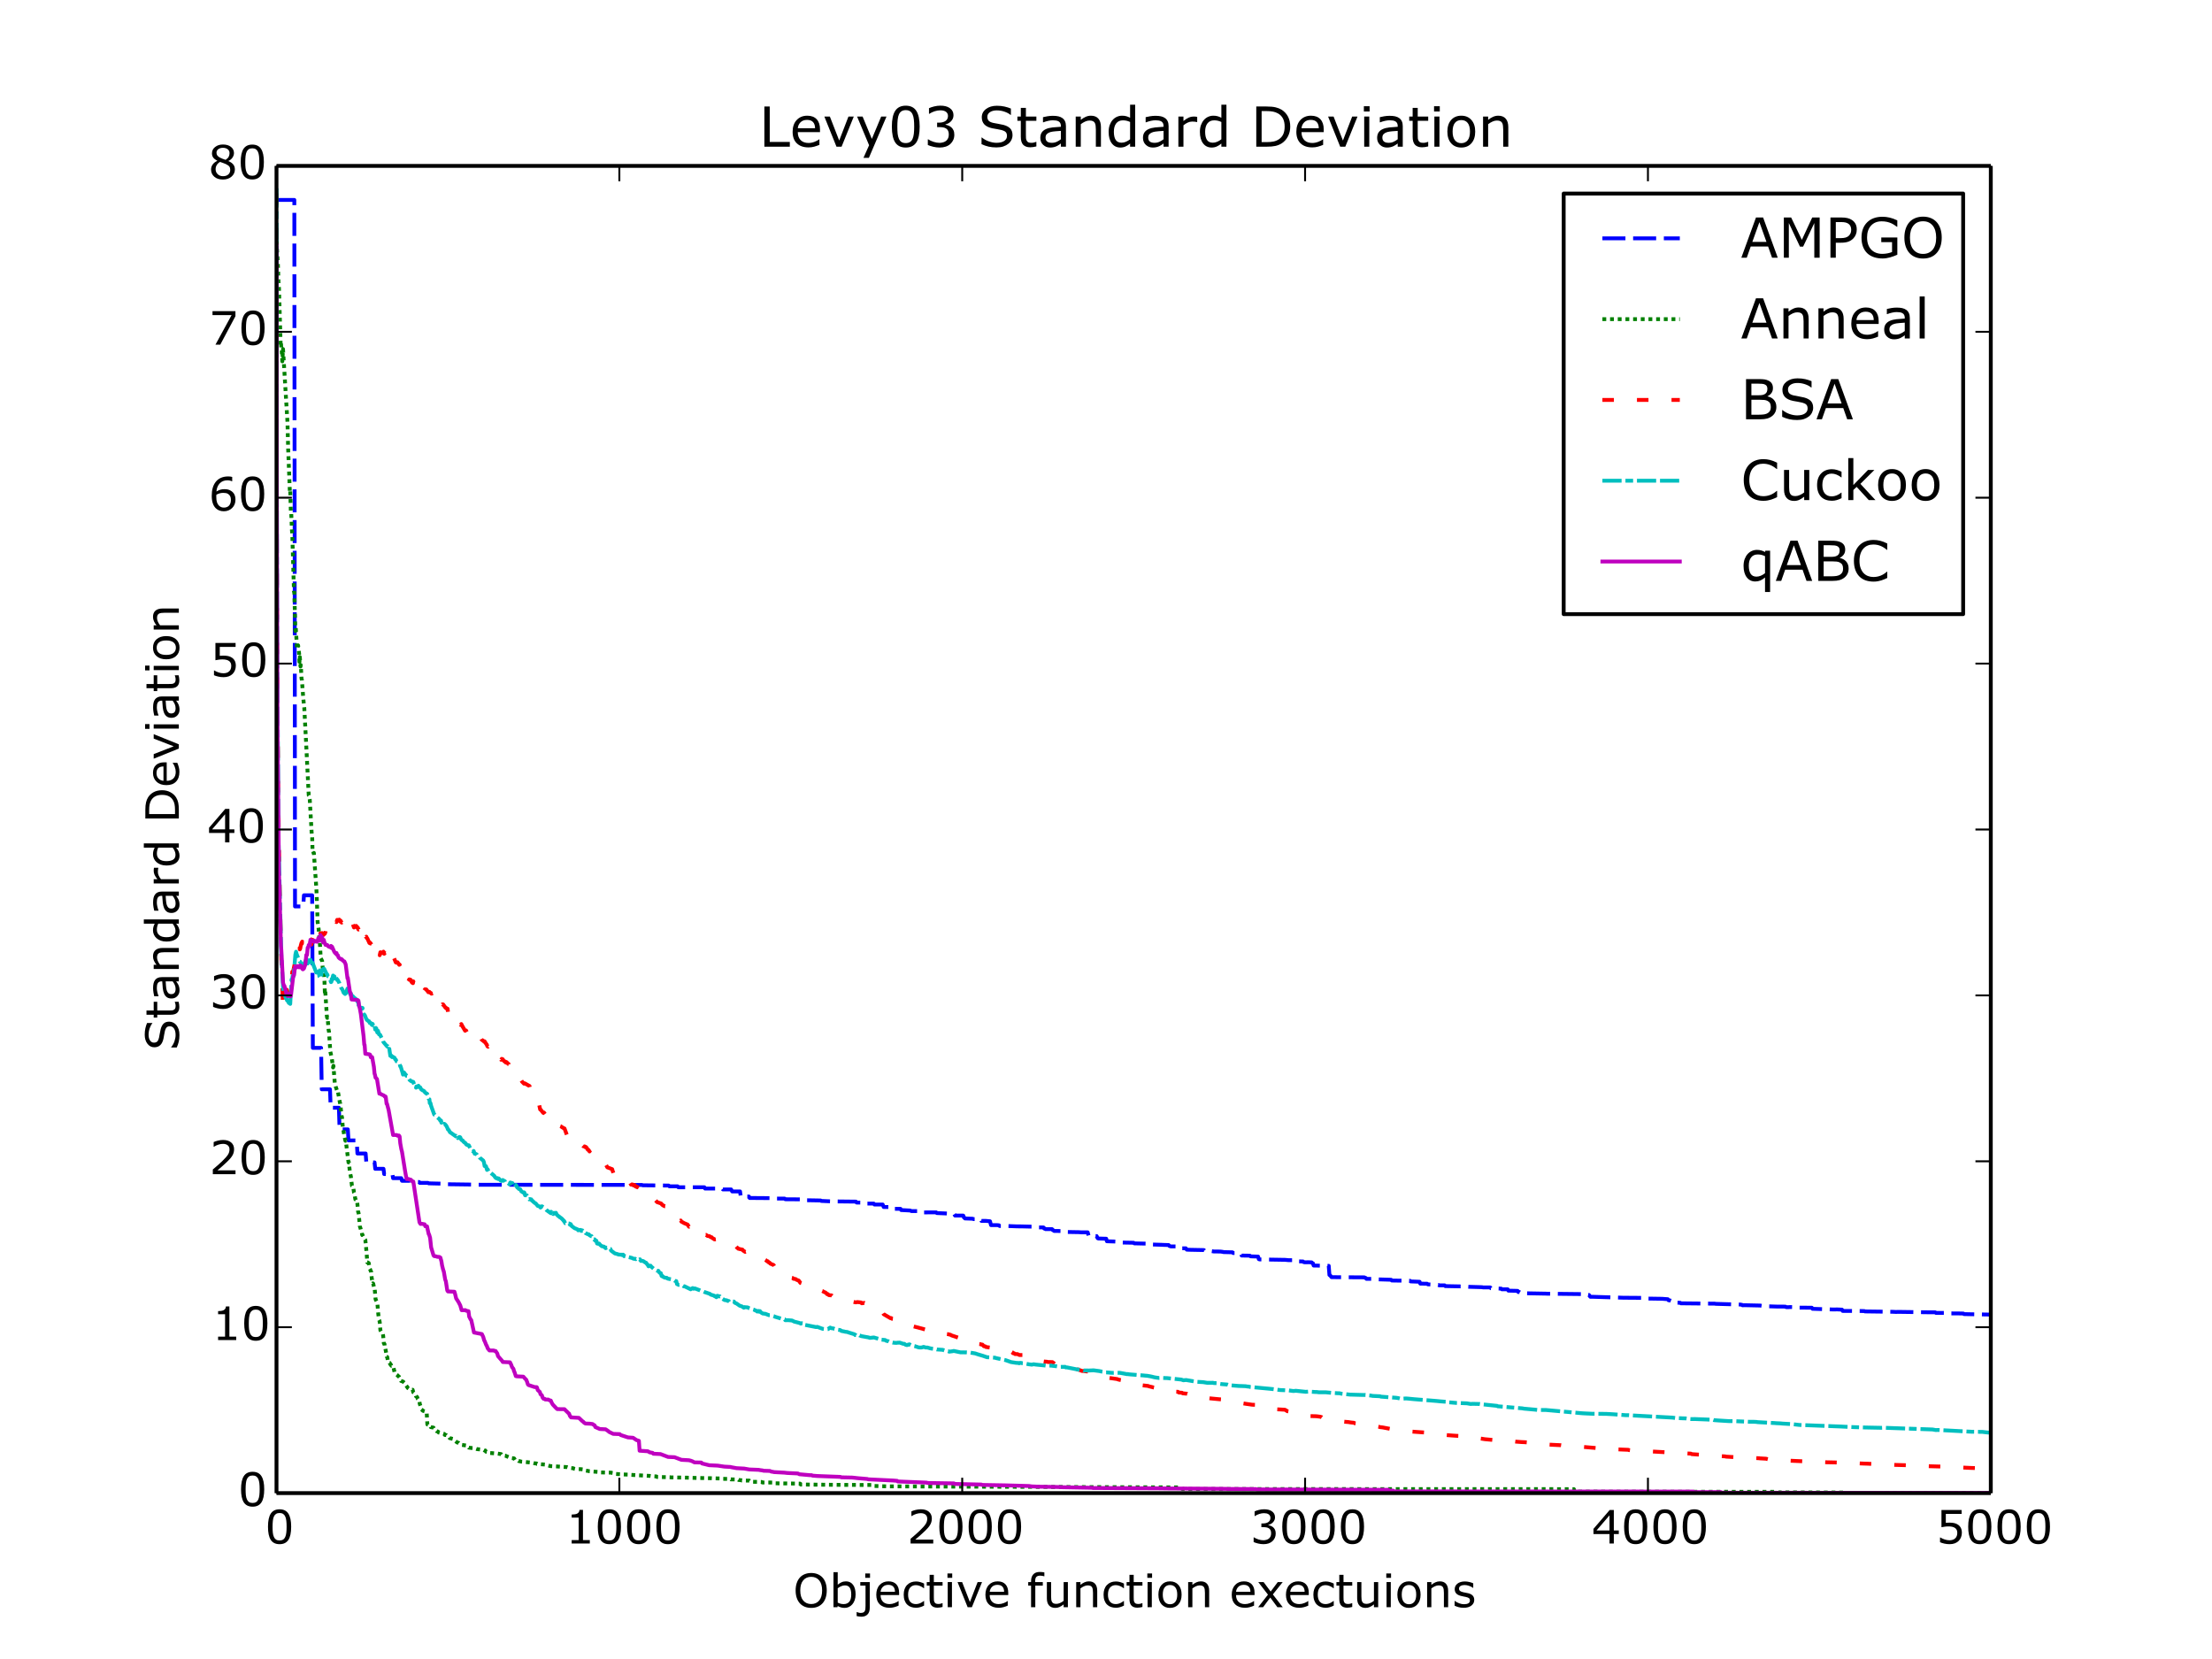 <?xml version="1.0" encoding="utf-8" standalone="no"?>
<!DOCTYPE svg PUBLIC "-//W3C//DTD SVG 1.1//EN"
  "http://www.w3.org/Graphics/SVG/1.1/DTD/svg11.dtd">
<!-- Created with matplotlib (http://matplotlib.org/) -->
<svg height="432pt" version="1.1" viewBox="0 0 576 432" width="576pt" xmlns="http://www.w3.org/2000/svg" xmlns:xlink="http://www.w3.org/1999/xlink">
 <defs>
  <style type="text/css">
*{stroke-linecap:butt;stroke-linejoin:round;}
  </style>
 </defs>
 <g id="figure_1">
  <g id="patch_1">
   <path d="
M0 432
L576 432
L576 0
L0 0
z
" style="fill:#ffffff;"/>
  </g>
  <g id="axes_1">
   <g id="patch_2">
    <path d="
M72 388.8
L518.4 388.8
L518.4 43.2
L72 43.2
z
" style="fill:#ffffff;"/>
   </g>
   <g id="line2d_1">
    <path clip-path="url(#p7ff5b81e1d)" d="
M72 52.059
L76.643 52.067
L76.821 236.032
L78.964 236.032
L79.142 233.135
L81.285 233.135
L81.464 272.865
L83.606 272.865
L83.785 283.648
L85.928 283.648
L86.106 288.455
L88.249 288.455
L88.427 294.085
L90.57 294.085
L90.749 296.966
L92.891 296.966
L93.07 300.367
L95.213 300.367
L95.391 302.688
L97.534 302.688
L97.713 304.357
L99.855 304.357
L100.034 305.713
L102.177 305.713
L102.355 306.797
L104.498 306.797
L104.676 307.477
L106.819 307.477
L106.998 307.792
L109.14 307.792
L109.319 308.028
L111.462 308.028
L111.64 308.14
L116.104 308.249
L116.283 308.369
L123.068 308.459
L123.336 308.505
L167.172 308.555
L167.351 308.646
L174.136 308.718
L174.315 308.919
L176.458 308.919
L176.636 309.166
L183.421 309.163
L183.6 309.5
L188.064 309.483
L188.243 309.726
L190.385 309.726
L190.653 310.245
L192.707 310.245
L192.885 311.578
L195.028 311.578
L195.206 311.949
L201.992 312
L202.17 312.112
L204.313 312.112
L204.492 312.282
L208.956 312.312
L209.134 312.523
L213.687 312.602
L213.866 312.721
L216.098 312.817
L216.723 312.836
L222.883 312.901
L223.062 313.144
L225.294 313.156
L225.472 313.413
L227.526 313.415
L227.704 313.658
L229.847 313.653
L230.115 314.298
L232.168 314.298
L232.347 314.725
L232.615 314.779
L234.49 314.779
L234.668 315.095
L236.989 315.215
L237.347 315.365
L239.132 315.365
L239.4 315.719
L243.775 315.697
L243.953 315.878
L248.417 316.067
L248.507 316.191
L248.685 316.528
L249.489 316.532
L250.828 316.538
L251.006 317.032
L251.096 317.031
L251.274 317.283
L253.238 317.353
L253.506 317.45
L255.381 317.45
L255.56 317.923
L256.72 317.92
L257.792 318.015
L258.06 319.02
L259.667 319.024
L260.113 319.061
L260.292 319.245
L261.988 319.238
L264.934 319.348
L265.916 319.351
L269.487 319.438
L269.755 319.48
L269.844 319.48
L270.023 319.607
L271.719 319.627
L271.898 319.906
L272.076 319.906
L272.255 320.068
L273.951 320.068
L274.13 320.309
L274.219 320.315
L274.487 320.534
L276.451 320.557
L276.63 320.735
L276.808 320.785
L281.094 320.859
L281.451 320.9
L283.236 320.9
L283.504 321.901
L285.558 321.871
L285.826 322.426
L286.004 322.501
L287.254 322.542
L288.058 322.561
L288.236 323.221
L288.861 323.247
L290.557 323.298
L290.736 323.445
L291.45 323.545
L295.2 323.612
L295.379 323.772
L299.575 323.866
L299.843 323.898
L300.021 324.067
L302.521 324.144
L302.967 324.168
L304.307 324.204
L304.485 324.431
L304.842 324.557
L306.539 324.576
L306.896 325.053
L308.771 325.05
L309.038 325.409
L309.663 325.441
L313.502 325.516
L313.681 325.746
L315.377 325.776
L316.092 325.884
L317.788 325.897
L318.413 325.981
L318.591 326.042
L320.913 326.096
L321.091 326.277
L322.788 326.275
L322.966 326.396
L323.145 326.412
L323.323 326.943
L325.466 326.976
L325.644 327.145
L326.091 327.167
L327.609 327.213
L327.787 327.867
L327.966 327.948
L334.662 328.061
L335.555 328.146
L336.715 328.147
L336.894 328.441
L339.304 328.483
L339.483 328.648
L339.751 328.696
L340.733 328.685
L341.536 328.713
L341.715 328.929
L341.893 328.963
L342.072 329.549
L344.125 329.577
L344.393 329.617
L346 329.619
L346.179 332.003
L346.357 332.081
L346.715 332.561
L348.768 332.584
L355.285 332.623
L355.464 332.744
L355.643 332.781
L355.821 333.014
L357.964 333.008
L358.232 333.126
L362.249 333.246
L362.428 333.445
L367.16 333.514
L367.338 333.68
L369.66 333.769
L369.838 334.252
L371.624 334.279
L371.802 334.439
L374.57 334.592
L374.748 334.701
L376.177 334.697
L376.356 334.898
L381.266 334.993
L382.427 335.078
L385.908 335.179
L386.176 335.236
L387.158 335.238
L388.051 335.246
L388.23 335.452
L389.569 335.506
L390.908 335.56
L391.087 335.735
L392.604 335.734
L392.783 336.081
L395.015 336.135
L395.194 336.15
L395.372 336.449
L395.64 336.44
L395.819 336.562
L397.068 336.562
L397.247 336.766
L402.515 336.861
L402.872 336.877
L412.157 336.981
L412.335 337.171
L413.764 337.207
L414.121 337.679
L414.835 337.683
L418.317 337.792
L422.692 337.926
L427.781 337.963
L427.959 338.119
L428.495 338.137
L432.78 338.203
L434.298 338.312
L434.477 338.581
L434.923 338.639
L435.28 338.778
L436.62 338.813
L436.798 339.223
L437.512 339.235
L437.691 339.382
L446.53 339.471
L446.797 339.519
L453.226 339.705
L453.493 339.766
L453.583 339.767
L453.761 339.9
L454.208 339.87
L458.315 339.959
L459.297 340.123
L462.689 340.228
L464.118 340.231
L464.921 340.246
L465.1 340.374
L465.636 340.392
L466.082 340.353
L467.6 340.374
L467.778 340.501
L471.528 340.523
L471.796 340.528
L471.974 340.81
L477.42 340.988
L478.403 340.97
L479.652 341.027
L479.831 341.359
L485.456 341.395
L485.634 341.492
L492.777 341.586
L493.759 341.632
L494.205 341.607
L502.062 341.718
L503.937 341.726
L504.115 341.877
L506.972 341.88
L507.151 341.996
L510.276 342.021
L511.258 342.042
L511.436 342.186
L512.865 342.218
L518.311 342.312
L518.311 342.312" style="fill:none;stroke:#0000ff;stroke-dasharray:6,2;stroke-dashoffset:0.0;"/>
   </g>
   <g id="line2d_2">
    <path clip-path="url(#p7ff5b81e1d)" d="
M72 62.761
L72.357 68.624
L72.536 73.742
L72.625 74.232
L73.071 89.483
L73.161 88.85
L73.25 91.095
L73.339 91.015
L73.518 94.091
L73.696 90.888
L74.857 109.938
L75.035 116.926
L75.482 128.148
L75.571 127.734
L75.75 133.684
L75.839 133.688
L76.018 138.059
L76.107 139.028
L76.553 154.081
L76.643 154.225
L76.91 164.316
L77 163.192
L77.357 169.059
L77.625 168.053
L77.803 169.452
L77.892 170.257
L77.982 172.346
L78.071 171.075
L78.25 173.553
L78.339 173.192
L78.517 176.735
L78.607 177.031
L78.964 181.729
L79.142 183.558
L79.232 184.3
L79.678 192.778
L80.392 207.072
L80.482 207.157
L80.66 208.2
L81.196 217.58
L81.285 217.679
L81.374 221.203
L81.464 221.089
L81.642 222.132
L81.731 222.094
L82.356 231.031
L82.446 232.691
L82.714 240.14
L82.981 241.981
L83.339 246.269
L83.517 249.545
L83.696 249.853
L83.874 250.211
L84.053 252.268
L84.321 252.961
L84.499 255.714
L84.588 258.383
L84.678 257.807
L84.856 260.578
L85.124 264.711
L85.213 265.057
L85.303 264.92
L85.571 268.26
L85.66 268.563
L86.017 273.867
L86.374 275.426
L86.731 277.966
L86.82 277.526
L87.178 282.06
L87.445 283.046
L87.892 284.348
L87.981 284.207
L88.517 287.146
L88.606 287.386
L88.963 290.761
L89.052 290.865
L89.32 294.237
L89.41 294.268
L89.677 295.846
L89.945 297.061
L90.035 296.983
L90.749 302.695
L90.838 302.619
L91.106 305.163
L91.374 306.408
L91.642 308.732
L91.909 308.902
L91.999 309.263
L92.177 310.519
L92.267 310.659
L92.534 312.315
L92.624 312.338
L92.802 312.902
L92.981 312.872
L93.07 313.563
L93.249 315.566
L93.338 315.718
L93.427 316.266
L93.695 319.294
L93.874 319.833
L94.141 321.01
L94.231 321.055
L94.32 321.593
L94.409 321.576
L94.588 321.99
L94.856 322.577
L95.124 322.87
L95.302 324.491
L95.659 328.742
L95.749 328.733
L95.927 328.9
L96.016 328.886
L96.284 330.364
L96.373 330.514
L96.552 331.015
L96.641 331.119
L96.82 333.089
L96.909 333.22
L96.998 334.261
L97.088 334.18
L97.177 334.243
L97.356 335.039
L97.445 335.01
L97.534 335.219
L97.802 338.352
L98.248 339.208
L98.516 342.285
L98.695 343.662
L98.784 343.826
L98.873 344.247
L99.052 346.402
L99.498 347.182
L99.588 347.174
L99.677 347.316
L99.766 347.769
L99.945 349.789
L100.123 349.987
L100.212 350.921
L100.302 350.906
L100.748 353.367
L100.837 353.356
L101.016 354.477
L101.195 354.507
L101.373 354.86
L101.462 354.878
L101.641 355.288
L101.73 355.261
L101.909 355.637
L102.087 355.585
L102.266 355.834
L102.444 355.995
L102.802 357.616
L103.159 357.865
L103.516 358.139
L103.784 358.435
L103.873 358.451
L104.052 358.799
L104.141 358.926
L104.409 359.58
L104.944 359.757
L105.301 360.098
L105.391 360.088
L105.48 360.223
L105.659 360.659
L106.016 361.145
L106.194 361.432
L106.462 361.627
L106.551 361.624
L106.73 361.778
L106.908 361.827
L107.087 361.921
L107.444 361.885
L107.623 362.567
L108.069 362.907
L108.158 363.014
L108.337 363.601
L108.605 363.772
L108.783 364.251
L109.14 364.502
L109.319 365.602
L109.498 366.105
L109.676 366.953
L109.944 367.172
L110.123 367.352
L110.301 367.421
L110.748 367.552
L111.015 367.67
L111.105 367.698
L111.283 370.92
L111.997 371.131
L112.176 371.623
L112.89 371.753
L113.069 372.099
L113.158 372.087
L113.694 372.682
L114.051 372.779
L114.229 373.019
L115.479 373.363
L115.658 373.377
L115.836 373.654
L116.194 373.691
L116.372 373.855
L116.551 374.125
L116.819 374.174
L116.908 374.189
L117.086 374.477
L117.89 374.68
L117.979 374.743
L118.158 375.001
L118.426 375.122
L119.051 375.619
L119.408 375.705
L119.765 376.051
L120.122 376.23
L121.729 376.455
L122.086 376.962
L122.443 377.014
L122.8 377.052
L123.336 377.075
L123.604 377.149
L123.961 377.256
L124.229 377.353
L124.854 377.411
L125.836 377.516
L126.104 377.675
L126.372 377.709
L126.55 378.01
L127.086 378.061
L127.175 378.06
L127.443 378.344
L129.496 378.495
L130.478 378.648
L130.657 378.922
L131.55 379.048
L132.443 379.422
L132.621 379.418
L132.8 379.613
L133.871 379.766
L134.139 380.225
L134.496 380.259
L134.853 380.295
L135.032 380.448
L135.389 380.492
L135.567 380.585
L136.014 380.62
L138.335 380.858
L138.781 380.917
L139.317 381.065
L139.674 381.07
L139.853 381.202
L140.746 381.279
L141.103 381.308
L142.174 381.376
L142.353 381.494
L142.978 381.673
L143.245 381.765
L144.852 381.849
L147.62 382.033
L148.156 382.207
L149.316 382.339
L149.495 382.453
L149.763 382.518
L151.281 382.571
L151.995 382.66
L152.352 382.718
L152.531 382.935
L153.245 383.05
L153.513 383.117
L155.655 383.277
L155.834 383.407
L159.137 383.47
L159.405 383.543
L159.941 383.623
L160.119 383.803
L161.548 383.886
L161.816 383.926
L164.137 384.003
L164.405 384.053
L166.101 384.153
L166.548 384.175
L169.315 384.329
L169.583 384.373
L170.922 384.459
L171.101 384.598
L174.404 384.667
L174.672 384.707
L179.493 384.792
L179.85 384.824
L185.028 384.92
L185.475 384.944
L187.975 384.997
L188.153 385.087
L190.117 385.105
L190.296 385.228
L192.171 385.239
L192.349 385.386
L192.974 385.441
L193.153 385.517
L195.117 385.549
L195.296 385.709
L195.564 385.709
L195.742 385.85
L198.331 385.898
L198.51 386.032
L201.277 386.047
L201.456 386.244
L208.331 386.329
L208.509 386.565
L220.026 386.661
L227.258 386.687
L227.436 386.933
L230.918 387.042
L307.699 387.318
L307.878 387.735
L409.836 387.766
L410.014 388.418
L462.957 388.467
L463.136 388.594
L480.813 388.646
L480.992 388.734
L518.311 388.799
L518.311 388.799" style="fill:none;stroke:#008000;stroke-dasharray:1,1;stroke-dashoffset:0.0;"/>
   </g>
   <g id="line2d_3">
    <path clip-path="url(#p7ff5b81e1d)" d="
M72 50.352
L72.089 143.038
L72.179 168.792
L72.446 205.522
L72.714 225.13
L73.25 249.857
L73.428 254.522
L73.696 262.533
L73.786 262.31
L74.321 258.741
L74.411 258.892
L74.678 257.727
L74.768 257.916
L74.946 258.58
L75.125 257.878
L75.214 258.164
L75.303 257.668
L75.393 257.857
L75.482 257.762
L75.571 258.145
L75.66 257.983
L76.107 253.034
L76.285 253.155
L76.732 251.014
L76.821 251.352
L77.089 250.759
L77.267 250.23
L77.357 250.055
L77.535 248.943
L77.625 248.68
L77.803 249.119
L77.892 248.948
L77.982 246.904
L78.071 247.223
L78.16 247.075
L78.339 246.138
L78.517 245.509
L78.607 245.749
L78.696 245.201
L78.785 245.58
L78.875 245.505
L78.964 245.725
L79.142 245.303
L79.41 246.217
L79.589 246.655
L79.678 246.584
L79.946 245.835
L80.214 245.263
L80.392 245.579
L80.571 245.863
L80.66 244.925
L80.749 245.007
L80.839 245.543
L80.928 245.344
L81.107 245.948
L81.285 244.482
L81.731 243.144
L81.821 243.372
L81.91 243.258
L82.089 242.453
L82.446 242.77
L82.803 244.105
L82.892 243.753
L82.981 243.901
L83.071 243.54
L83.249 243.743
L83.339 243.773
L83.428 243.025
L83.606 243.334
L83.874 242.967
L84.142 243.332
L84.231 243.456
L84.41 243.246
L84.499 243.03
L84.588 243.13
L84.767 242.651
L84.946 241.684
L85.213 242.019
L85.303 242.034
L85.392 242.514
L85.571 242.124
L85.749 242.321
L85.928 242.491
L86.195 241.707
L86.285 241.53
L86.553 240.582
L86.731 240.392
L87.267 240.332
L87.445 239.972
L87.535 240.067
L87.624 240.111
L87.803 239.531
L88.16 239.687
L88.338 239.471
L88.427 239.542
L88.606 239.972
L88.695 239.757
L88.963 240.242
L89.142 240.138
L89.41 240.38
L89.499 240.298
L90.035 241.496
L90.124 241.189
L90.213 241.217
L90.392 240.864
L90.481 241.101
L90.57 240.823
L90.659 240.967
L90.927 240.061
L91.463 240.667
L91.552 240.565
L91.642 240.557
L91.731 240.746
L91.82 240.521
L92.177 241.516
L92.267 241.347
L92.713 241.096
L92.802 241.141
L93.07 241.627
L93.159 241.527
L93.338 242.048
L93.427 242.013
L93.606 242.342
L93.695 242.233
L93.784 242.713
L93.874 242.429
L94.231 243.709
L94.32 243.208
L94.409 243.226
L94.499 243.05
L94.677 243.858
L94.945 243.068
L95.034 243.119
L95.302 243.993
L95.391 243.908
L95.57 244.332
L95.659 244.371
L96.195 245.557
L96.284 245.378
L96.463 245.699
L96.552 245.649
L96.731 246.51
L96.82 246.385
L96.909 246.464
L96.998 247.289
L97.088 247.147
L97.177 247.209
L97.802 248.454
L97.981 247.925
L98.07 247.779
L98.159 247.835
L98.338 247.943
L98.516 248.371
L98.605 248.288
L98.695 247.966
L98.873 248.738
L99.052 247.965
L99.141 248.049
L99.32 248.039
L99.409 248.177
L99.677 247.983
L99.855 247.807
L100.034 248.366
L100.123 248.112
L100.212 248.214
L100.302 248.076
L100.391 248.197
L100.48 248.045
L101.016 250.079
L101.105 249.862
L101.195 249.94
L101.373 249.556
L101.462 249.572
L101.552 249.722
L101.998 249.009
L102.177 249.478
L102.266 249.426
L102.355 249.681
L102.534 249.316
L103.069 250.621
L103.248 250.609
L103.337 250.701
L103.516 250.571
L103.962 251.232
L104.052 251.156
L104.587 253.025
L104.766 252.782
L105.123 252.5
L105.391 252.836
L106.016 254.502
L106.284 255.714
L106.551 255.033
L106.641 255.168
L106.819 255.079
L106.998 255.213
L107.176 255.721
L107.355 255.916
L107.444 255.804
L107.533 256.014
L107.623 255.537
L108.426 258.291
L108.694 258.193
L108.873 258.242
L108.962 258.205
L109.14 258.441
L109.319 258.169
L109.408 258.237
L109.676 257.898
L109.855 258.318
L109.944 258.241
L110.033 257.829
L110.301 258.132
L110.48 257.888
L110.658 257.608
L111.015 257.651
L111.551 258.373
L111.819 258.277
L111.997 258.492
L112.176 258.545
L112.355 258.753
L112.712 258.597
L112.89 258.644
L112.98 258.477
L113.337 260.315
L113.426 260.436
L113.515 260.87
L113.604 260.582
L113.694 260.658
L113.872 261.086
L114.051 260.996
L114.14 261.136
L114.319 261.058
L114.497 260.899
L114.676 261.072
L114.765 261.001
L115.033 261.773
L115.212 261.52
L115.301 261.612
L115.39 261.541
L116.015 262.419
L116.104 262.386
L116.461 262.816
L116.551 262.667
L116.729 264.097
L116.819 264.115
L116.908 263.977
L117.444 264.316
L117.533 264.28
L118.247 265.052
L118.336 265.05
L118.693 266.428
L118.961 266.665
L119.586 266.351
L119.676 266.696
L119.765 266.608
L119.943 266.889
L120.122 266.657
L120.479 267.334
L121.104 268.395
L121.372 268.342
L121.818 269.304
L122.086 269.056
L122.175 269.1
L122.265 268.989
L122.443 269.464
L122.622 269.126
L123.068 269.33
L123.157 269.18
L123.336 269.384
L123.515 269.341
L123.782 269.601
L123.872 269.432
L124.14 269.934
L124.318 269.926
L124.497 270.209
L125.122 270.165
L125.389 270.685
L125.568 270.841
L125.747 270.964
L125.925 271.08
L126.104 271.292
L126.193 271.155
L126.639 271.892
L126.729 271.955
L126.907 272.426
L127.086 272.572
L127.264 272.375
L127.443 272.775
L127.532 272.732
L127.621 272.755
L127.889 273.249
L127.979 273.368
L128.157 273.328
L128.336 273.449
L128.514 273.363
L128.604 273.522
L128.782 273.445
L128.961 273.661
L129.05 273.657
L129.318 274.475
L129.407 274.551
L129.586 274.349
L130.032 274.928
L130.478 275.962
L130.657 275.725
L130.925 275.834
L131.103 276.138
L131.282 276.312
L131.371 276.324
L131.46 276.469
L131.639 276.457
L131.728 276.694
L131.818 276.648
L131.907 276.576
L132.353 277.048
L132.443 277.057
L132.889 278.606
L133.157 279.249
L133.425 279.452
L133.514 279.707
L133.603 279.567
L133.782 279.72
L133.871 279.732
L134.05 279.994
L134.139 280.01
L134.407 280.317
L134.853 280.497
L135.032 280.78
L135.121 280.73
L135.3 281.005
L135.567 281.036
L135.924 281.642
L136.46 282.188
L136.549 282.077
L136.728 282.141
L137.264 282.451
L137.889 282.798
L138.335 284.862
L138.692 285.559
L138.871 285.517
L139.139 285.908
L139.317 285.889
L139.942 286.655
L140.031 286.802
L140.121 286.667
L140.21 286.786
L140.656 288.908
L140.746 288.892
L141.46 289.789
L141.638 289.704
L141.996 290.202
L142.085 290.121
L142.174 289.928
L142.353 290.245
L143.067 290.989
L143.335 290.853
L143.692 291.455
L143.96 291.842
L144.138 291.85
L144.317 292.136
L144.406 292.073
L144.585 292.309
L145.031 292.54
L145.12 292.788
L145.21 292.739
L145.299 292.761
L145.477 293.002
L145.835 293.218
L146.013 293.285
L146.638 293.697
L146.727 293.713
L146.906 293.877
L146.995 293.851
L147.709 295.804
L147.977 295.705
L148.067 295.667
L148.245 295.854
L148.424 295.976
L148.602 296.19
L148.781 296.176
L149.049 296.279
L149.227 296.46
L149.406 296.738
L149.584 296.959
L149.941 296.909
L150.299 296.845
L150.656 297.532
L150.745 297.472
L150.924 297.801
L151.013 297.807
L151.281 298.303
L151.638 298.246
L151.906 298.485
L152.173 298.549
L152.263 298.528
L152.441 298.74
L152.531 298.644
L152.798 298.91
L152.977 299.273
L153.156 299.447
L153.245 299.43
L153.513 299.84
L153.78 299.428
L154.852 300.332
L155.298 300.547
L155.477 300.79
L156.28 301.666
L156.37 301.914
L156.459 301.863
L156.816 302.119
L157.173 302.486
L157.352 303.029
L157.53 303.144
L157.798 303.338
L158.155 303.978
L159.405 304.443
L159.584 305.073
L159.673 305.283
L159.852 305.834
L160.119 305.938
L160.834 306.278
L161.012 306.17
L161.28 306.488
L161.369 306.79
L161.459 306.729
L161.637 306.787
L161.816 306.66
L161.905 306.663
L162.351 307.065
L162.441 307.059
L162.619 307.32
L162.887 307.339
L163.066 307.392
L163.244 307.728
L163.512 307.788
L163.78 307.803
L163.958 308.075
L164.048 308.013
L164.316 308.473
L164.762 308.448
L164.94 308.647
L165.208 308.553
L165.298 308.623
L165.476 308.95
L165.565 308.887
L165.655 309.035
L165.744 308.961
L165.923 309.144
L166.101 309.129
L166.28 309.25
L166.458 309.356
L166.548 309.461
L166.726 309.81
L167.262 310.156
L167.53 310.511
L167.797 310.481
L167.976 310.624
L168.065 310.54
L168.244 310.679
L168.333 310.704
L168.512 310.884
L168.78 310.909
L169.137 311.241
L169.404 311.461
L170.119 312.006
L170.208 312.252
L170.387 312.145
L171.101 313.025
L172.172 313.396
L172.44 313.739
L172.619 313.826
L172.797 313.972
L173.154 314.113
L173.333 314.119
L173.69 314.469
L173.868 315.177
L173.958 315.183
L174.136 315.735
L174.851 316.781
L175.297 317.015
L175.654 316.922
L176.011 317.089
L176.19 317.125
L176.458 317.512
L176.904 317.772
L177.083 317.917
L177.261 317.82
L177.44 318.115
L177.797 318.296
L178.154 318.504
L179.047 318.869
L179.404 319.433
L179.761 319.233
L179.94 319.286
L180.118 319.243
L180.475 319.462
L180.743 319.407
L180.922 319.913
L181.1 320.006
L181.457 320.594
L181.636 320.623
L181.725 320.527
L181.904 320.73
L181.993 320.72
L182.082 320.594
L182.172 320.806
L182.261 320.748
L182.439 320.826
L182.618 320.796
L182.796 320.862
L182.886 321.24
L182.975 321.167
L183.243 321.299
L183.689 321.59
L183.868 321.569
L184.225 321.829
L184.761 321.905
L185.028 322.135
L185.296 322.161
L185.475 322.373
L185.832 322.577
L186.011 322.722
L186.189 322.739
L186.636 322.695
L187.26 322.897
L187.439 323.162
L188.51 323.378
L188.689 323.57
L189.046 323.636
L190.028 323.807
L190.207 324.164
L190.475 324.226
L190.564 324.19
L190.742 324.365
L190.921 324.387
L191.278 324.543
L191.635 324.53
L191.992 324.957
L192.082 324.983
L192.26 325.175
L192.439 325.184
L192.617 325.258
L192.974 325.323
L193.242 325.398
L193.332 325.396
L193.51 325.644
L194.046 325.988
L194.492 325.851
L195.921 325.972
L196.188 326.049
L196.546 326.059
L196.724 326.301
L196.903 326.277
L197.349 326.807
L197.617 327.26
L197.706 327.258
L197.885 327.43
L198.331 327.518
L198.51 327.747
L198.867 327.799
L199.313 328.076
L199.849 328.486
L199.938 328.435
L200.117 328.693
L200.385 328.778
L200.563 329.029
L201.456 329.414
L201.635 329.748
L201.724 329.757
L201.992 330.352
L202.26 330.421
L202.438 330.674
L202.527 330.677
L202.706 330.898
L203.688 331.639
L204.224 331.684
L204.581 331.958
L204.759 332.072
L205.027 332.293
L205.206 332.263
L205.384 332.155
L205.563 332.432
L205.831 332.519
L206.009 332.701
L206.188 332.756
L206.456 332.803
L206.634 332.997
L207.17 333.055
L207.438 333.265
L207.973 333.449
L208.42 334.054
L208.688 334.148
L208.866 334.288
L209.491 334.657
L209.759 334.882
L210.295 335.024
L211.098 335.207
L211.455 335.608
L211.812 335.729
L212.348 335.857
L212.527 335.935
L213.062 335.948
L213.241 335.962
L213.598 336.029
L213.777 336.013
L213.955 336.124
L214.134 336.169
L214.58 336.416
L214.848 336.53
L215.027 336.628
L215.205 336.802
L215.384 337.003
L215.562 336.976
L215.83 337.244
L216.009 337.273
L216.544 337.313
L217.08 337.799
L217.259 337.898
L217.616 337.943
L217.794 338.075
L218.062 338.041
L218.419 338.089
L218.687 338.337
L219.044 338.365
L219.223 338.367
L219.491 338.458
L219.937 338.662
L220.651 338.687
L220.919 338.763
L221.276 338.836
L221.99 338.925
L222.258 339.018
L222.705 339.114
L222.883 339.133
L223.24 339.052
L223.776 339.107
L224.133 339.151
L224.222 339.153
L224.401 339.377
L224.937 339.286
L225.115 339.286
L225.383 339.411
L225.651 339.422
L225.919 339.605
L226.187 339.727
L226.633 340.304
L227.347 340.304
L227.436 340.293
L227.615 340.45
L228.151 340.629
L228.508 340.678
L229.044 341.186
L229.133 341.188
L229.311 341.636
L229.758 341.71
L229.847 341.768
L230.115 342.221
L231.9 343.264
L232.079 343.221
L232.258 343.393
L233.418 343.497
L233.597 343.613
L233.775 343.692
L234.222 343.873
L235.025 343.99
L235.204 344.171
L236.275 344.572
L236.364 344.577
L236.543 344.919
L236.722 345.078
L241.543 346.362
L241.811 346.534
L241.989 346.598
L242.793 346.935
L243.239 347.06
L244.043 347.132
L244.4 347.061
L244.578 347.11
L245.025 347.012
L246.007 347.33
L246.9 347.426
L247.524 347.581
L247.792 347.744
L251.096 348.846
L251.364 349.032
L252.078 349.203
L252.256 349.359
L252.346 349.363
L252.524 349.482
L252.613 349.521
L252.792 349.736
L253.06 349.738
L253.149 349.68
L253.328 349.755
L253.685 349.793
L254.042 349.808
L254.399 349.928
L254.935 349.993
L255.381 350.034
L255.56 350.126
L255.828 350.132
L256.185 350.546
L256.542 350.576
L256.72 350.754
L258.506 351.006
L258.684 351.171
L258.952 351.229
L259.309 351.29
L259.934 351.316
L260.202 351.43
L260.47 351.56
L260.649 351.63
L261.274 351.671
L262.791 351.857
L263.059 351.936
L263.238 351.921
L263.506 352.074
L263.595 352.123
L263.773 352.362
L264.041 352.367
L264.309 352.592
L264.934 352.603
L265.47 352.842
L267.166 352.84
L267.434 352.867
L269.13 353.396
L269.309 353.556
L269.577 353.618
L270.38 353.862
L270.559 353.878
L270.916 354.34
L271.094 354.349
L271.362 354.454
L271.541 354.473
L271.987 354.547
L272.612 354.591
L272.88 354.664
L274.041 354.686
L274.666 355.162
L274.755 355.152
L274.933 355.257
L275.737 355.452
L276.183 355.611
L276.719 355.658
L276.898 355.761
L279.933 356.232
L280.201 356.444
L281.808 357.008
L282.344 356.997
L282.522 357.069
L283.504 357.161
L284.129 357.342
L284.397 357.528
L284.576 357.6
L285.379 357.741
L285.647 357.809
L286.093 357.797
L286.272 357.983
L286.629 358.043
L286.808 358.113
L287.165 358.241
L287.522 358.387
L287.79 358.454
L288.325 358.527
L288.504 358.621
L288.772 358.799
L290.557 359.054
L290.915 359.103
L291.182 359.223
L291.54 359.306
L292.343 359.446
L292.611 359.45
L292.789 359.561
L293.057 359.58
L293.236 359.757
L293.861 359.878
L294.396 360.022
L294.575 360.228
L295.021 360.203
L296.093 360.407
L296.361 360.489
L296.628 360.577
L296.986 360.636
L297.521 360.74
L298.95 360.896
L299.218 361.009
L300.468 361.312
L301.003 361.414
L301.45 361.42
L301.717 361.488
L302.164 361.555
L302.253 361.564
L302.432 361.699
L302.789 361.741
L303.057 361.759
L303.235 361.886
L303.949 361.956
L304.217 362.091
L304.664 362.262
L305.11 362.322
L305.914 362.338
L306.181 362.399
L306.717 362.414
L306.985 362.611
L307.788 362.669
L307.967 362.816
L308.324 362.849
L309.128 362.927
L309.753 363.137
L310.11 363.167
L310.378 363.219
L310.913 363.374
L311.092 363.464
L312.699 363.715
L313.145 363.721
L313.413 363.745
L313.592 363.989
L314.217 364.013
L315.288 364.151
L317.609 364.371
L318.324 364.419
L318.859 364.488
L320.645 364.742
L320.823 364.837
L321.091 364.956
L321.359 365.038
L322.341 365.128
L323.77 365.447
L324.484 365.56
L326.091 365.791
L326.894 365.814
L327.698 365.967
L328.323 366.129
L328.859 366.256
L330.019 366.489
L331.001 366.59
L331.358 366.673
L331.805 366.825
L331.983 366.803
L332.162 366.968
L333.412 367.026
L333.948 367.058
L334.572 367.088
L334.93 367.281
L335.197 367.472
L336.09 367.62
L336.269 367.758
L336.447 367.758
L336.626 367.962
L337.519 368.081
L339.483 368.511
L340.108 368.564
L340.733 368.649
L341.09 368.745
L342.429 368.772
L342.965 368.803
L343.768 368.911
L344.125 369.014
L344.304 369.152
L346 369.437
L346.357 369.536
L347.072 369.528
L347.607 369.683
L348.143 369.768
L348.768 369.944
L349.75 370.069
L349.929 370.205
L351.179 370.309
L351.446 370.362
L351.982 370.433
L352.518 370.479
L352.786 370.611
L353.5 370.69
L354.214 370.889
L354.75 370.945
L355.464 371.017
L358.321 371.354
L358.5 371.448
L359.124 371.55
L359.392 371.628
L360.017 371.695
L360.999 371.881
L361.981 372.07
L362.428 372.156
L363.053 372.247
L363.41 372.281
L364.124 372.358
L364.66 372.428
L366.803 372.683
L367.07 372.745
L372.159 373.104
L372.427 373.196
L375.463 373.498
L375.731 373.62
L378.23 373.811
L379.212 373.877
L380.195 373.921
L380.462 373.976
L380.909 374.032
L382.069 374.058
L382.516 374.166
L383.409 374.185
L384.034 374.238
L384.659 374.312
L384.837 374.517
L385.908 374.647
L386.623 374.762
L388.676 374.951
L390.551 375.005
L393.676 375.26
L394.747 375.401
L396.265 375.514
L396.89 375.538
L397.693 375.6
L399.3 375.767
L399.925 375.96
L400.372 375.987
L402.247 376.102
L402.604 376.143
L406.443 376.329
L406.8 376.384
L407.246 376.439
L408.675 376.522
L410.55 376.627
L411.353 376.693
L417.246 377.202
L417.514 377.294
L418.764 377.341
L419.924 377.377
L421.353 377.415
L422.603 377.472
L423.942 377.523
L424.21 377.602
L424.745 377.668
L440.28 378.521
L440.548 378.656
L447.422 379.126
L447.78 379.151
L449.208 379.235
L449.476 379.305
L450.994 379.395
L452.69 379.52
L456.44 379.637
L458.047 379.725
L458.315 379.758
L459.832 379.841
L460.368 379.973
L465.1 380.23
L465.278 380.332
L466.439 380.379
L473.135 380.673
L475.635 380.772
L477.867 380.821
L483.045 381.028
L484.116 381.063
L485.277 381.114
L486.438 381.149
L489.473 381.306
L489.92 381.34
L491.08 381.392
L495.366 381.511
L498.223 381.587
L499.473 381.688
L500.276 381.741
L506.526 381.917
L507.061 381.955
L509.74 382.087
L512.686 382.221
L513.132 382.243
L518.311 382.417
L518.311 382.417" style="fill:none;stroke:#ff0000;stroke-dasharray:3,6;stroke-dashoffset:0.0;"/>
   </g>
   <g id="line2d_4">
    <path clip-path="url(#p7ff5b81e1d)" d="
M72 49.032
L72.089 128.405
L72.179 170.057
L72.536 219.275
L73.25 248.753
L73.786 258.351
L74.053 258.957
L74.411 259.841
L74.589 260.094
L74.768 260.543
L74.946 260.584
L75.214 261.175
L75.393 261.132
L75.571 261.413
L75.928 255.028
L76.018 255.486
L76.196 254.106
L76.285 254.397
L76.464 254.198
L76.91 248.614
L77.089 247.829
L77.267 248.502
L77.714 249.632
L77.892 249.864
L78.071 250.409
L78.16 250.425
L78.607 251.299
L78.875 252.087
L79.053 252.518
L79.232 251.806
L79.321 250.69
L79.41 250.81
L79.499 250.724
L79.589 250.145
L79.767 250.6
L79.857 249.721
L80.124 250.895
L80.392 250.211
L80.482 250.556
L80.571 250.326
L80.66 250.527
L80.839 249.928
L81.017 250.566
L81.374 250.698
L82.356 253.238
L82.714 253.274
L82.803 252.408
L82.892 252.502
L82.981 252.718
L83.16 254.248
L83.428 254.58
L83.517 254.501
L83.606 254.669
L83.785 252.717
L83.874 252.699
L84.142 252.365
L84.231 252.476
L84.321 252.233
L84.41 252.287
L85.124 253.728
L85.213 253.735
L85.392 254.213
L85.749 254.416
L86.195 255.744
L86.285 255.668
L86.374 254.932
L86.463 255.227
L86.731 254.034
L86.91 254.82
L87.088 254.264
L87.178 254.775
L87.356 254.126
L87.624 254.868
L87.713 254.935
L87.803 255.201
L87.892 255.104
L88.338 255.912
L88.517 256.474
L88.785 257.11
L88.963 257.42
L89.142 257.628
L89.499 258.525
L89.677 258.635
L89.856 258.829
L89.945 258.427
L90.035 258.693
L90.213 258.24
L90.392 257.672
L90.481 257.425
L90.659 257.868
L90.749 257.893
L90.838 257.498
L91.106 258.702
L91.195 258.907
L91.374 258.728
L91.552 259.222
L91.82 259.368
L92.267 259.834
L92.713 260.166
L93.249 261.048
L93.338 261.05
L93.427 262.359
L93.516 262.078
L93.784 262.211
L93.963 262.834
L94.052 262.757
L94.141 262.403
L94.231 262.436
L94.32 262.669
L94.409 262.471
L94.588 263.668
L94.766 264.213
L94.856 264.187
L95.034 264.446
L95.391 265.377
L95.57 265.623
L95.749 265.7
L95.927 265.911
L96.106 265.931
L96.284 266.378
L96.463 266.31
L96.82 266.858
L96.909 266.922
L96.998 266.598
L97.088 266.751
L97.266 267.34
L97.356 267.424
L97.534 267.077
L97.713 268.091
L97.891 267.91
L97.981 267.775
L98.248 268.856
L98.427 268.422
L98.695 269.343
L98.963 269.435
L99.588 270.722
L99.677 270.727
L99.855 271.356
L100.034 271.574
L100.837 272.512
L100.927 272.409
L101.105 272.716
L101.284 273.362
L101.373 273.115
L101.641 274.949
L101.82 274.808
L101.998 275.037
L102.087 275.27
L102.177 275.111
L102.623 275.398
L102.712 275.415
L102.891 275.811
L103.069 275.929
L103.248 276.34
L103.427 276.454
L103.962 276.715
L104.052 276.968
L104.23 277.693
L104.319 277.674
L104.766 279.146
L104.944 279.825
L105.034 279.625
L105.123 279.747
L105.212 279.282
L105.569 279.813
L105.659 279.834
L105.837 280.142
L106.016 280.161
L106.641 281.204
L107.087 281.55
L107.623 281.733
L107.801 282.267
L107.891 282.484
L107.98 282.434
L108.069 282.417
L108.337 283.23
L108.426 282.927
L108.516 283.006
L108.694 282.897
L108.873 283.052
L108.962 282.721
L109.14 283.075
L109.408 283.128
L109.676 283.654
L110.033 283.92
L110.212 283.987
L110.39 284.095
L110.48 284.163
L110.658 284.447
L111.105 284.799
L111.194 284.793
L111.462 285.456
L111.64 286.164
L111.819 286.262
L111.908 287.27
L111.997 287.113
L112.087 287.236
L112.265 287.985
L113.069 290.226
L113.158 290.234
L113.426 290.603
L113.515 290.639
L113.694 290.802
L114.408 291.405
L114.676 291.843
L114.854 291.804
L114.944 292.347
L115.033 292.281
L115.301 292.607
L115.479 292.989
L115.658 292.631
L115.836 292.718
L116.194 293.119
L116.461 293.626
L116.64 294.106
L116.819 294.203
L117.176 294.839
L117.354 294.938
L118.693 295.899
L118.783 295.767
L118.872 295.838
L118.961 295.654
L119.229 296.368
L119.408 296.177
L119.497 296.134
L119.586 296.254
L119.676 296.064
L119.765 296.11
L119.854 296.162
L120.033 296.626
L120.211 296.864
L120.39 296.963
L120.479 296.96
L120.658 297.248
L120.925 297.494
L121.104 297.568
L121.461 298.055
L121.64 298.094
L121.818 298.229
L122.086 298.239
L122.532 299.183
L123.247 299.885
L123.336 299.707
L123.604 300.432
L123.782 300.439
L124.14 300.605
L124.407 301.057
L124.675 301.106
L124.764 301.168
L124.943 301.486
L125.836 302.213
L126.014 302.643
L126.193 303.636
L126.372 303.567
L126.55 303.686
L126.818 304.645
L126.907 304.422
L126.996 304.5
L127.175 304.986
L127.354 304.889
L127.532 305.174
L128.157 305.734
L128.246 305.762
L128.514 306.034
L128.693 306.178
L128.961 306.607
L129.228 306.819
L129.496 306.765
L129.675 307.01
L129.853 306.862
L130.389 307.425
L130.568 307.423
L130.657 307.512
L130.925 307.27
L131.103 307.406
L131.46 307.574
L131.55 307.853
L131.639 307.824
L132.175 307.897
L132.621 308.379
L132.71 308.302
L132.889 307.921
L133.068 308.152
L133.157 308.024
L133.425 308.078
L133.514 308.425
L133.782 308.003
L133.871 308.002
L134.228 308.591
L134.317 308.549
L134.407 308.64
L134.675 309.201
L134.942 309.395
L135.121 309.605
L135.3 309.645
L135.478 309.699
L135.746 310.21
L136.282 310.569
L136.46 310.479
L136.549 310.562
L136.728 311.245
L137.174 311.251
L137.532 311.794
L137.71 312.224
L137.799 312.317
L137.978 312.221
L138.246 312.384
L138.335 312.301
L138.514 312.634
L138.603 312.625
L138.871 312.944
L138.96 312.958
L139.228 313.242
L139.496 313.369
L140.031 314.019
L140.567 314.172
L140.746 314.448
L140.835 314.326
L141.103 314.111
L141.817 314.526
L142.353 315.143
L143.424 315.913
L143.513 315.547
L143.603 315.721
L143.692 315.532
L143.87 315.832
L144.049 316.137
L144.228 315.835
L144.406 315.942
L144.495 315.858
L144.674 316.017
L144.763 315.811
L144.942 316.224
L145.388 316.679
L145.567 316.742
L145.745 316.965
L146.013 317.094
L146.281 317.34
L146.37 317.38
L146.549 317.624
L146.638 317.668
L146.817 317.96
L146.906 317.948
L147.174 318.514
L147.352 318.491
L147.531 318.316
L147.709 318.55
L148.245 318.602
L148.424 318.935
L148.602 318.749
L148.87 319.262
L149.674 319.853
L150.031 319.964
L150.388 320.15
L150.477 320.158
L150.566 320.377
L150.656 320.261
L150.834 320.311
L151.191 320.261
L151.281 320.302
L151.37 320.532
L151.638 320.391
L151.816 320.702
L151.995 320.772
L152.173 320.862
L152.263 320.815
L152.441 321.064
L152.977 321.347
L153.334 321.425
L153.513 321.663
L153.691 321.76
L153.959 321.891
L154.048 321.891
L154.138 322.07
L154.316 322.624
L154.405 322.575
L154.673 322.779
L154.852 322.725
L155.03 323.086
L155.209 323.088
L155.298 323.085
L155.477 323.815
L155.566 323.738
L155.745 323.882
L156.012 323.824
L156.28 324.163
L156.727 324.516
L157.262 324.614
L157.709 325.03
L157.798 324.859
L157.977 324.921
L158.155 324.885
L158.244 325.112
L158.334 325.044
L158.602 325.185
L158.959 325.243
L159.137 325.666
L160.119 326.393
L160.834 326.572
L161.012 326.676
L161.816 326.731
L161.905 326.708
L161.994 326.815
L162.084 326.722
L162.173 326.835
L162.262 326.711
L162.53 327.111
L162.708 327.076
L162.887 327.13
L162.976 327.024
L163.512 327.314
L164.494 327.542
L164.94 327.756
L165.208 327.803
L165.387 327.773
L165.565 327.891
L165.744 327.756
L166.012 327.642
L166.101 327.657
L166.369 327.975
L166.458 328.002
L166.637 327.919
L166.905 328.341
L167.083 328.306
L167.44 328.367
L167.619 328.46
L168.065 328.778
L168.244 328.814
L168.512 329.215
L168.601 329.253
L168.78 329.58
L168.869 329.747
L168.958 329.684
L169.137 329.602
L169.404 329.581
L169.583 329.825
L170.208 330.365
L170.654 330.464
L170.833 330.758
L171.101 330.887
L171.458 330.927
L171.636 331.282
L171.994 331.59
L172.083 331.53
L172.261 332.236
L172.351 332.318
L172.44 332.215
L172.708 332.496
L172.886 332.585
L173.065 332.682
L173.422 332.736
L173.601 332.726
L173.779 332.897
L173.958 332.977
L174.761 333.119
L174.94 333.245
L175.476 333.326
L175.743 333.526
L176.1 333.605
L176.279 334.366
L176.725 334.581
L176.993 334.551
L177.172 334.7
L177.44 334.672
L177.797 334.779
L178.065 334.974
L178.243 334.946
L179.85 335.732
L180.118 335.543
L180.386 335.41
L180.564 335.583
L180.743 335.552
L180.922 335.496
L182.172 335.966
L182.975 336.334
L183.154 336.323
L183.332 336.401
L184.85 336.914
L185.028 337.091
L185.207 337.162
L185.475 337.241
L185.832 337.337
L186.011 337.479
L186.189 337.563
L186.278 337.621
L186.368 337.498
L186.546 337.8
L186.636 337.727
L186.814 337.414
L187.35 337.591
L187.439 337.556
L187.618 337.81
L187.707 337.793
L187.885 338.028
L188.332 338.314
L188.51 338.442
L188.778 338.555
L189.225 338.589
L189.492 338.757
L189.76 338.771
L189.939 339.041
L190.296 338.836
L190.921 338.913
L191.1 338.915
L191.367 339.248
L191.814 339.441
L192.617 340.005
L193.153 340.168
L193.689 340.526
L193.867 340.36
L194.046 340.397
L194.224 340.416
L194.671 340.433
L195.028 340.629
L195.296 340.736
L195.564 340.837
L196.367 341.059
L196.724 341.255
L196.992 341.329
L197.171 341.527
L197.438 341.388
L197.528 341.367
L197.617 341.564
L197.706 341.506
L197.885 341.406
L198.153 341.753
L198.599 342.026
L199.313 342.118
L200.206 342.461
L200.563 342.464
L201.456 342.713
L201.813 342.883
L203.152 343.283
L203.688 343.451
L204.313 343.556
L204.492 343.78
L204.938 343.774
L205.116 343.763
L206.188 343.848
L206.456 343.957
L206.813 344.147
L207.081 344.212
L208.063 344.463
L208.42 344.595
L208.509 344.672
L208.777 344.557
L209.045 344.587
L209.134 344.88
L209.223 344.796
L209.402 344.956
L212.527 345.573
L212.795 345.507
L214.223 346.024
L214.58 346.063
L214.937 346.11
L215.116 346.04
L215.473 346.097
L215.652 346.085
L215.919 345.842
L216.098 345.773
L216.187 345.7
L216.455 345.849
L217.08 345.934
L217.259 346.037
L217.437 346.073
L217.884 346.233
L218.776 346.344
L219.133 346.585
L219.848 346.72
L220.026 346.775
L220.651 346.852
L220.919 346.962
L222.526 347.452
L222.705 347.651
L222.794 347.629
L222.972 347.758
L223.151 347.665
L223.419 347.741
L223.687 347.628
L223.865 347.776
L224.044 347.806
L224.222 347.913
L226.187 348.264
L226.454 348.374
L226.633 348.377
L227.526 348.269
L229.133 348.722
L229.311 348.64
L229.49 348.845
L230.472 348.933
L230.74 349.127
L231.008 349.194
L231.365 349.266
L231.722 349.44
L232.168 349.543
L232.436 349.61
L232.972 349.662
L233.329 349.688
L233.508 349.675
L233.775 349.632
L234.311 349.621
L235.204 349.931
L235.472 349.927
L235.829 350.183
L236.186 350.261
L236.543 350.117
L236.632 350.166
L236.811 350.059
L237.436 350.392
L237.793 350.436
L238.239 350.54
L239.221 350.865
L239.668 350.897
L239.936 350.886
L240.293 350.803
L240.471 350.723
L240.739 350.785
L241.007 350.888
L241.453 350.886
L241.989 351.032
L242.257 351.112
L242.614 351.172
L243.06 351.227
L243.328 351.26
L243.507 351.239
L243.953 351.397
L245.471 351.494
L245.917 351.648
L246.185 351.709
L246.364 351.807
L246.542 351.812
L246.9 351.845
L247.167 351.972
L248.06 351.854
L248.328 351.776
L250.114 352.15
L251.096 352.149
L251.364 352.174
L251.542 352.146
L251.81 352.157
L252.078 352.117
L253.953 352.432
L254.667 352.674
L255.917 353.044
L256.988 353.415
L259.131 353.547
L259.309 353.627
L261.899 354.195
L262.97 354.573
L263.238 354.677
L264.577 354.883
L265.291 354.923
L265.38 354.999
L265.648 354.875
L266.005 354.923
L266.184 354.981
L266.809 355.028
L267.88 355.255
L268.684 355.354
L269.13 355.247
L269.755 355.337
L272.076 355.571
L272.612 355.649
L272.969 355.592
L273.773 355.604
L274.041 355.65
L275.112 355.771
L275.826 355.872
L276.005 355.937
L277.344 355.921
L277.523 356.07
L277.88 356.075
L280.737 356.645
L281.094 356.632
L281.897 356.779
L282.165 356.868
L283.594 356.877
L284.754 356.825
L286.272 357.025
L286.808 357.142
L287.165 357.185
L287.343 357.268
L287.7 357.38
L288.147 357.379
L288.772 357.417
L289.218 357.468
L289.754 357.492
L291.629 357.486
L292.522 357.647
L293.504 357.834
L293.682 357.791
L293.861 357.848
L294.307 357.897
L297.878 358.177
L298.146 358.21
L298.682 358.246
L299.575 358.4
L300.021 358.498
L300.557 358.639
L301.092 358.729
L301.807 358.817
L302.164 358.801
L303.949 358.857
L307.61 359.234
L308.146 359.422
L308.86 359.353
L311.538 359.809
L313.324 359.915
L314.395 360.086
L315.824 360.068
L316.092 360.141
L316.984 360.176
L317.431 360.308
L318.145 360.419
L319.573 360.534
L319.752 360.597
L320.02 360.711
L320.466 360.735
L322.609 360.905
L323.234 360.92
L324.305 360.962
L324.93 361.059
L325.198 361.063
L325.466 361.151
L330.466 361.617
L331.537 361.728
L333.323 361.963
L335.555 362.056
L336.804 362.223
L337.429 362.155
L340.019 362.424
L340.822 362.363
L342.429 362.47
L342.876 362.479
L343.5 362.556
L345.197 362.549
L346.804 362.701
L348.322 362.794
L348.768 362.797
L349.214 362.901
L351.536 363.155
L355.196 363.252
L355.553 363.24
L357.071 363.421
L357.428 363.493
L359.392 363.584
L359.571 363.682
L363.499 363.976
L364.035 364.051
L364.749 364.239
L366.088 364.154
L366.535 364.181
L368.142 364.339
L374.124 364.816
L375.016 364.907
L376.088 364.991
L376.891 365.004
L377.07 365.141
L379.212 365.322
L381.98 365.424
L382.962 365.593
L383.409 365.552
L385.284 365.594
L385.641 365.648
L389.837 366.083
L390.015 366.201
L390.73 366.25
L396.444 366.733
L396.801 366.809
L399.658 367.065
L400.461 367.157
L402.515 367.156
L411.978 368.009
L412.782 368.054
L414.567 368.137
L415.549 368.149
L418.228 368.171
L418.496 368.185
L419.924 368.261
L423.406 368.514
L424.031 368.51
L424.745 368.559
L435.459 369.139
L436.262 369.244
L438.227 369.327
L438.941 369.348
L440.012 369.503
L440.459 369.528
L441.262 369.514
L444.298 369.63
L446.083 369.71
L446.351 369.801
L447.422 369.883
L447.869 369.912
L450.279 370.063
L450.904 370.051
L451.619 370.062
L455.458 370.225
L456.618 370.232
L457.332 370.262
L457.69 370.323
L460.1 370.454
L462.064 370.557
L462.6 370.6
L463.582 370.641
L464.207 370.704
L466.618 370.835
L468.492 371.048
L478.313 371.424
L479.385 371.463
L480.277 371.51
L482.688 371.619
L483.134 371.634
L485.724 371.715
L490.009 371.8
L490.455 371.783
L503.222 372.232
L504.026 372.377
L504.829 372.366
L513.4 372.822
L515.097 372.844
L516.257 372.865
L517.239 372.986
L518.043 373.057
L518.311 373.072
L518.311 373.072" style="fill:none;stroke:#00bfbf;stroke-dasharray:5,1,2,1,5,1;stroke-dashoffset:0.0;"/>
   </g>
   <g id="line2d_5">
    <path clip-path="url(#p7ff5b81e1d)" d="
M72 63.853
L72.089 131.1
L72.268 188.636
L72.625 226.34
L73.161 246.36
L73.25 247.252
L73.696 255.843
L73.964 256.848
L74.053 256.707
L74.678 259.047
L74.768 259.056
L74.946 259.389
L75.125 258.784
L75.571 259.066
L75.66 259.449
L75.75 259.328
L76.375 254.097
L76.553 253.95
L76.821 251.848
L76.91 251.626
L77.089 251.98
L77.178 251.646
L77.357 251.832
L77.446 251.566
L77.535 251.738
L77.625 251.657
L77.714 251.828
L77.803 251.725
L77.892 251.895
L78.071 251.445
L78.339 251.462
L78.696 252.263
L78.875 252.412
L79.142 252.196
L79.41 251.417
L79.499 251.232
L79.767 248.648
L79.946 248.686
L80.124 246.756
L80.214 246.821
L80.303 246.711
L80.392 246.079
L80.482 246.217
L80.66 246.196
L80.839 244.715
L80.928 244.97
L81.196 244.933
L81.374 244.962
L81.464 245.111
L81.731 244.92
L81.821 245.247
L81.999 245.006
L82.267 245.152
L82.356 245.042
L82.535 245.237
L82.803 244.7
L82.892 244.268
L82.981 244.986
L83.071 244.947
L83.16 244.539
L83.249 244.923
L83.428 243.482
L83.517 243.651
L83.606 244.535
L83.696 244.344
L83.785 243.958
L83.874 244.071
L84.142 245.435
L84.321 244.734
L84.499 245.572
L84.588 245.568
L84.767 246.051
L85.213 246.071
L85.481 246.427
L85.928 246.638
L86.195 246.316
L86.374 246.901
L86.463 246.521
L87.088 247.934
L87.178 247.981
L87.356 248.247
L87.535 248.402
L87.624 248.161
L87.803 248.706
L87.981 248.759
L88.16 249.311
L88.517 249.643
L88.785 249.755
L88.874 249.692
L88.963 249.9
L89.052 249.854
L89.588 250.407
L89.677 250.353
L89.945 250.936
L90.035 251.255
L90.481 254.751
L90.57 254.595
L91.106 258.216
L91.284 258.57
L91.552 260.269
L91.909 260.286
L93.159 260.416
L93.338 260.577
L93.516 261.955
L93.695 262.598
L93.963 264.055
L94.677 269.825
L94.856 272.051
L94.945 272.073
L95.124 274.4
L96.195 274.542
L96.373 274.647
L96.552 275.304
L96.909 275.273
L97.356 277.777
L97.534 279.587
L97.623 279.803
L97.802 280.649
L97.891 280.668
L98.07 280.901
L98.159 280.959
L98.784 284.779
L98.963 284.732
L99.23 284.942
L100.034 285.306
L100.212 285.582
L100.391 285.526
L100.48 285.84
L100.659 287.407
L100.748 287.343
L101.195 289.035
L102.355 295.552
L102.534 295.538
L103.337 295.57
L103.516 295.745
L103.873 295.684
L104.052 295.913
L104.23 297.717
L104.498 299.208
L104.676 299.889
L105.48 304.901
L105.748 306.411
L105.926 307.046
L106.373 307.005
L106.551 307.142
L106.908 307.15
L107.176 307.39
L107.355 307.643
L107.623 307.669
L109.23 318.29
L109.498 318.712
L109.855 318.678
L110.569 318.808
L110.748 319.314
L111.194 319.333
L111.372 320.19
L111.64 321.383
L111.73 321.419
L111.997 322.325
L112.265 324.817
L112.89 326.916
L113.069 327.089
L113.515 327.144
L113.872 327.272
L114.408 327.3
L114.587 327.472
L114.676 327.465
L114.944 328.438
L115.122 329.54
L115.39 330.608
L115.569 331.124
L115.926 333.195
L116.104 333.652
L116.461 336.016
L116.64 336.289
L118.336 336.362
L118.515 336.99
L118.783 338.101
L119.408 339.065
L119.854 339.932
L120.211 341.172
L121.193 341.159
L121.372 341.307
L121.997 341.433
L122.175 342.862
L122.354 343.191
L122.532 343.562
L122.711 343.741
L123.425 346.984
L125.479 347.386
L125.836 348.146
L126.104 349.098
L126.193 349.176
L126.639 350.3
L126.729 350.372
L126.996 351.099
L127.443 351.654
L128.604 351.668
L128.782 351.779
L129.05 351.791
L129.496 352.45
L129.675 353.128
L130.746 354.36
L130.925 354.661
L132.8 354.742
L132.978 355.125
L133.068 355.262
L133.335 355.987
L133.692 356.446
L133.871 357.119
L133.96 357.232
L134.317 358.333
L134.585 358.395
L136.282 358.481
L136.817 359.101
L136.996 359.216
L137.264 359.855
L137.442 360.464
L137.621 360.665
L139.228 361.192
L139.764 361.208
L139.853 361.364
L140.031 361.986
L140.567 362.446
L140.746 363.053
L141.103 363.322
L141.281 363.907
L141.549 364.239
L141.817 364.234
L141.996 364.427
L142.799 364.44
L142.978 364.599
L143.424 364.705
L143.692 365.326
L143.96 365.759
L144.852 366.704
L145.12 366.928
L146.995 366.951
L147.174 367.151
L148.067 368.021
L148.156 368.068
L148.424 368.743
L148.513 368.792
L148.692 369.085
L150.745 369.208
L151.727 370.143
L151.816 370.16
L152.084 370.455
L152.441 370.684
L153.602 370.726
L154.316 370.82
L154.584 371.027
L154.852 371.175
L155.03 371.607
L156.191 372.112
L157.709 372.189
L158.423 372.681
L158.602 372.86
L159.673 373.378
L161.369 373.442
L161.637 373.682
L163.512 374.298
L164.851 374.394
L165.744 374.994
L166.369 375.184
L166.548 377.762
L168.69 377.907
L168.958 378.041
L169.137 378.178
L169.94 378.321
L170.119 378.551
L171.994 378.636
L173.958 379.382
L175.654 379.455
L177.44 380.133
L179.404 380.244
L179.85 380.356
L180.297 380.519
L180.832 380.802
L182.618 380.84
L182.796 381.082
L184.671 381.54
L186.903 381.646
L188.6 381.902
L190.207 381.992
L190.475 382.066
L191.814 382.31
L193.778 382.412
L195.117 382.645
L197.528 382.74
L197.974 382.821
L198.599 382.898
L198.778 382.979
L200.474 383.03
L200.831 383.199
L201.277 383.259
L201.545 383.33
L204.224 383.473
L205.027 383.561
L207.438 383.671
L207.795 383.701
L208.152 383.891
L210.83 384.128
L211.366 384.131
L211.545 384.25
L212.795 384.347
L218.866 384.579
L219.044 384.691
L221.901 384.754
L222.437 384.805
L223.33 384.91
L225.829 385.121
L226.097 385.214
L232.525 385.521
L233.597 385.601
L233.775 385.769
L241.275 386.07
L241.543 386.161
L248.417 386.271
L248.596 386.416
L255.56 386.57
L255.738 386.676
L261.72 386.778
L267.97 386.952
L268.684 387.056
L270.291 387.124
L275.826 387.221
L276.719 387.274
L284.308 387.411
L284.576 387.472
L302.7 387.567
L303.235 387.588
L319.127 387.691
L319.573 387.716
L327.073 387.756
L327.252 387.848
L361.535 387.943
L361.714 388.163
L362.785 388.163
L362.964 388.353
L440.905 388.403
L441.084 388.542
L448.137 388.543
L448.315 388.699
L518.311 388.754
L518.311 388.754" style="fill:none;stroke:#bf00bf;stroke-linecap:square;"/>
   </g>
   <g id="matplotlib.axis_1">
    <g id="xtick_1">
     <g id="line2d_6">
      <defs>
       <path d="
M0 0
L0 -4" id="mc7db9fdffb" style="stroke:#000000;stroke-width:0.5;"/>
      </defs>
      <g>
       <use style="stroke:#000000;stroke-width:0.5;" x="72.0" xlink:href="#mc7db9fdffb" y="388.8"/>
      </g>
     </g>
     <g id="line2d_7">
      <defs>
       <path d="
M0 0
L0 4" id="m5a7d422ac3" style="stroke:#000000;stroke-width:0.5;"/>
      </defs>
      <g>
       <use style="stroke:#000000;stroke-width:0.5;" x="72.0" xlink:href="#m5a7d422ac3" y="43.2"/>
      </g>
     </g>
     <g id="text_1">
      <!-- 0 -->
      <defs>
       <path d="
M56.984 36.375
Q56.984 16.797 50.859 7.641
Q44.734 -1.516 31.844 -1.516
Q18.75 -1.516 12.719 7.766
Q6.688 17.047 6.688 36.281
Q6.688 55.672 12.781 64.922
Q18.891 74.172 31.844 74.172
Q44.922 74.172 50.953 64.766
Q56.984 55.375 56.984 36.375
M44.141 14.203
Q45.844 18.172 46.453 23.516
Q47.078 28.859 47.078 36.375
Q47.078 43.797 46.453 49.266
Q45.844 54.734 44.094 58.547
Q42.391 62.312 39.422 64.203
Q36.469 66.109 31.844 66.109
Q27.25 66.109 24.234 64.203
Q21.234 62.312 19.484 58.453
Q17.828 54.828 17.219 49.016
Q16.609 43.219 16.609 36.281
Q16.609 28.656 17.141 23.531
Q17.672 18.406 19.438 14.359
Q21.047 10.547 24 8.547
Q26.953 6.547 31.844 6.547
Q36.422 6.547 39.453 8.453
Q42.484 10.359 44.141 14.203" id="Verdana-30"/>
      </defs>
      <g transform="translate(68.982 401.918)scale(0.12 -0.12)">
       <use xlink:href="#Verdana-30"/>
      </g>
     </g>
    </g>
    <g id="xtick_2">
     <g id="line2d_8">
      <g>
       <use style="stroke:#000000;stroke-width:0.5;" x="161.28" xlink:href="#mc7db9fdffb" y="388.8"/>
      </g>
     </g>
     <g id="line2d_9">
      <g>
       <use style="stroke:#000000;stroke-width:0.5;" x="161.28" xlink:href="#m5a7d422ac3" y="43.2"/>
      </g>
     </g>
     <g id="text_2">
      <!-- 1000 -->
      <defs>
       <path d="
M52.938 0
L13.578 0
L13.578 7.422
L28.719 7.422
L28.719 56.156
L13.578 56.156
L13.578 62.797
Q16.656 62.797 20.172 63.297
Q23.688 63.812 25.484 64.797
Q27.734 66.016 29.031 67.891
Q30.328 69.781 30.516 72.953
L38.094 72.953
L38.094 7.422
L52.938 7.422
z
" id="Verdana-31"/>
      </defs>
      <g transform="translate(147.232 401.918)scale(0.12 -0.12)">
       <use xlink:href="#Verdana-31"/>
       <use x="63.574" xlink:href="#Verdana-30"/>
       <use x="127.148" xlink:href="#Verdana-30"/>
       <use x="190.723" xlink:href="#Verdana-30"/>
      </g>
     </g>
    </g>
    <g id="xtick_3">
     <g id="line2d_10">
      <g>
       <use style="stroke:#000000;stroke-width:0.5;" x="250.56" xlink:href="#mc7db9fdffb" y="388.8"/>
      </g>
     </g>
     <g id="line2d_11">
      <g>
       <use style="stroke:#000000;stroke-width:0.5;" x="250.56" xlink:href="#m5a7d422ac3" y="43.2"/>
      </g>
     </g>
     <g id="text_3">
      <!-- 2000 -->
      <defs>
       <path d="
M57.078 0
L7.859 0
L7.859 10.203
Q12.984 14.594 18.141 18.984
Q23.297 23.391 27.734 27.734
Q37.109 36.812 40.578 42.156
Q44.047 47.516 44.047 53.719
Q44.047 59.375 40.312 62.562
Q36.578 65.766 29.891 65.766
Q25.438 65.766 20.266 64.203
Q15.094 62.641 10.156 59.422
L9.672 59.422
L9.672 69.672
Q13.141 71.391 18.922 72.797
Q24.703 74.219 30.125 74.219
Q41.312 74.219 47.656 68.812
Q54 63.422 54 54.203
Q54 50.047 52.953 46.453
Q51.906 42.875 49.859 39.656
Q47.953 36.625 45.391 33.688
Q42.828 30.766 39.156 27.203
Q33.938 22.078 28.359 17.266
Q22.797 12.453 17.969 8.344
L57.078 8.344
z
" id="Verdana-32"/>
      </defs>
      <g transform="translate(236.168 401.918)scale(0.12 -0.12)">
       <use xlink:href="#Verdana-32"/>
       <use x="63.574" xlink:href="#Verdana-30"/>
       <use x="127.148" xlink:href="#Verdana-30"/>
       <use x="190.723" xlink:href="#Verdana-30"/>
      </g>
     </g>
    </g>
    <g id="xtick_4">
     <g id="line2d_12">
      <g>
       <use style="stroke:#000000;stroke-width:0.5;" x="339.84" xlink:href="#mc7db9fdffb" y="388.8"/>
      </g>
     </g>
     <g id="line2d_13">
      <g>
       <use style="stroke:#000000;stroke-width:0.5;" x="339.84" xlink:href="#m5a7d422ac3" y="43.2"/>
      </g>
     </g>
     <g id="text_4">
      <!-- 3000 -->
      <defs>
       <path d="
M50.688 35.016
Q53.031 32.906 54.547 29.734
Q56.062 26.562 56.062 21.531
Q56.062 16.547 54.25 12.391
Q52.438 8.25 49.172 5.172
Q45.516 1.766 40.547 0.125
Q35.594 -1.516 29.688 -1.516
Q23.641 -1.516 17.781 -0.062
Q11.922 1.375 8.156 3.078
L8.156 13.281
L8.891 13.281
Q13.031 10.547 18.641 8.734
Q24.266 6.938 29.5 6.938
Q32.562 6.938 36.031 7.953
Q39.5 8.984 41.656 10.984
Q43.891 13.141 44.984 15.719
Q46.094 18.312 46.094 22.266
Q46.094 26.172 44.844 28.734
Q43.609 31.297 41.406 32.766
Q39.203 34.281 36.078 34.844
Q32.953 35.406 29.344 35.406
L24.953 35.406
L24.953 43.5
L28.375 43.5
Q35.797 43.5 40.203 46.594
Q44.625 49.703 44.625 55.672
Q44.625 58.297 43.5 60.266
Q42.391 62.25 40.375 63.531
Q38.281 64.797 35.891 65.281
Q33.5 65.766 30.469 65.766
Q25.828 65.766 20.594 64.109
Q15.375 62.453 10.75 59.422
L10.25 59.422
L10.25 69.625
Q13.719 71.344 19.5 72.781
Q25.297 74.219 30.719 74.219
Q36.031 74.219 40.078 73.234
Q44.141 72.266 47.406 70.125
Q50.922 67.781 52.734 64.453
Q54.547 61.141 54.547 56.688
Q54.547 50.641 50.266 46.125
Q46 41.609 40.188 40.438
L40.188 39.75
Q42.531 39.359 45.547 38.109
Q48.578 36.859 50.688 35.016" id="Verdana-33"/>
      </defs>
      <g transform="translate(325.466 401.918)scale(0.12 -0.12)">
       <use xlink:href="#Verdana-33"/>
       <use x="63.574" xlink:href="#Verdana-30"/>
       <use x="127.148" xlink:href="#Verdana-30"/>
       <use x="190.723" xlink:href="#Verdana-30"/>
      </g>
     </g>
    </g>
    <g id="xtick_5">
     <g id="line2d_14">
      <g>
       <use style="stroke:#000000;stroke-width:0.5;" x="429.12" xlink:href="#mc7db9fdffb" y="388.8"/>
      </g>
     </g>
     <g id="line2d_15">
      <g>
       <use style="stroke:#000000;stroke-width:0.5;" x="429.12" xlink:href="#m5a7d422ac3" y="43.2"/>
      </g>
     </g>
     <g id="text_5">
      <!-- 4000 -->
      <defs>
       <path d="
M58.734 20.453
L47.953 20.453
L47.953 0
L38.578 0
L38.578 20.453
L3.766 20.453
L3.766 31.688
L38.969 72.703
L47.953 72.703
L47.953 28.266
L58.734 28.266
z

M38.578 28.266
L38.578 61.078
L10.406 28.266
z
" id="Verdana-34"/>
      </defs>
      <g transform="translate(414.483 401.918)scale(0.12 -0.12)">
       <use xlink:href="#Verdana-34"/>
       <use x="63.574" xlink:href="#Verdana-30"/>
       <use x="127.148" xlink:href="#Verdana-30"/>
       <use x="190.723" xlink:href="#Verdana-30"/>
      </g>
     </g>
    </g>
    <g id="xtick_6">
     <g id="line2d_16">
      <g>
       <use style="stroke:#000000;stroke-width:0.5;" x="518.4" xlink:href="#mc7db9fdffb" y="388.8"/>
      </g>
     </g>
     <g id="line2d_17">
      <g>
       <use style="stroke:#000000;stroke-width:0.5;" x="518.4" xlink:href="#m5a7d422ac3" y="43.2"/>
      </g>
     </g>
     <g id="text_6">
      <!-- 5000 -->
      <defs>
       <path d="
M56.5 23.094
Q56.5 18.016 54.641 13.375
Q52.781 8.734 49.562 5.562
Q46.047 2.156 41.188 0.312
Q36.328 -1.516 29.938 -1.516
Q23.969 -1.516 18.453 -0.266
Q12.938 0.984 9.125 2.734
L9.125 13.031
L9.812 13.031
Q13.812 10.5 19.188 8.719
Q24.562 6.938 29.734 6.938
Q33.203 6.938 36.453 7.906
Q39.703 8.891 42.234 11.328
Q44.391 13.422 45.484 16.344
Q46.578 19.281 46.578 23.141
Q46.578 26.906 45.281 29.484
Q44 32.078 41.703 33.641
Q39.156 35.5 35.516 36.25
Q31.891 37.016 27.391 37.016
Q23.094 37.016 19.109 36.422
Q15.141 35.844 12.25 35.25
L12.25 72.703
L56 72.703
L56 64.156
L21.688 64.156
L21.688 44.828
Q23.781 45.016 25.969 45.109
Q28.172 45.219 29.781 45.219
Q35.688 45.219 40.125 44.219
Q44.578 43.219 48.297 40.672
Q52.203 37.984 54.344 33.734
Q56.5 29.5 56.5 23.094" id="Verdana-35"/>
      </defs>
      <g transform="translate(504.084 401.918)scale(0.12 -0.12)">
       <use xlink:href="#Verdana-35"/>
       <use x="63.574" xlink:href="#Verdana-30"/>
       <use x="127.148" xlink:href="#Verdana-30"/>
       <use x="190.723" xlink:href="#Verdana-30"/>
      </g>
     </g>
    </g>
    <g id="text_7">
     <!-- Objective function exectuions -->
     <defs>
      <path d="
M57.031 27.688
Q57.031 20.844 55.094 15.375
Q53.172 9.906 49.906 6.203
Q46.438 2.344 42.281 0.406
Q38.141 -1.516 33.156 -1.516
Q28.516 -1.516 25.047 -0.406
Q21.578 0.688 18.219 2.547
L17.625 0
L9.031 0
L9.031 75.984
L18.219 75.984
L18.219 48.828
Q22.078 52 26.422 54.031
Q30.766 56.062 36.188 56.062
Q45.844 56.062 51.438 48.641
Q57.031 41.219 57.031 27.688
M47.562 27.438
Q47.562 37.203 44.328 42.25
Q41.109 47.312 33.938 47.312
Q29.938 47.312 25.828 45.578
Q21.734 43.844 18.219 41.109
L18.219 9.859
Q22.125 8.109 24.922 7.422
Q27.734 6.734 31.297 6.734
Q38.922 6.734 43.234 11.734
Q47.562 16.75 47.562 27.438" id="Verdana-62"/>
      <path d="
M56.203 54.547
L34.125 0
L24.906 0
L2.984 54.547
L12.938 54.547
L29.828 11.141
L46.578 54.547
z
" id="Verdana-76"/>
      <path d="
M56.25 0
L44.672 0
L29.203 20.953
L13.625 0
L2.938 0
L24.219 27.203
L3.125 54.547
L14.703 54.547
L30.078 33.938
L45.516 54.547
L56.25 54.547
L34.812 27.688
z
" id="Verdana-78"/>
      <path d="
M54.688 26.312
L14.5 26.312
Q14.5 21.297 16.016 17.547
Q17.531 13.812 20.172 11.422
Q22.703 9.078 26.188 7.906
Q29.688 6.734 33.891 6.734
Q39.453 6.734 45.094 8.953
Q50.734 11.188 53.125 13.328
L53.609 13.328
L53.609 3.328
Q48.969 1.375 44.141 0.047
Q39.312 -1.266 33.984 -1.266
Q20.406 -1.266 12.781 6.078
Q5.172 13.422 5.172 26.953
Q5.172 40.328 12.469 48.188
Q19.781 56.062 31.688 56.062
Q42.719 56.062 48.703 49.609
Q54.688 43.172 54.688 31.297
z

M45.75 33.344
Q45.703 40.578 42.109 44.531
Q38.531 48.484 31.203 48.484
Q23.828 48.484 19.453 44.141
Q15.094 39.797 14.5 33.344
z
" id="Verdana-65"/>
      <path d="
M49.359 3.422
Q44.781 1.219 40.656 0
Q36.531 -1.219 31.891 -1.219
Q25.984 -1.219 21.047 0.516
Q16.109 2.25 12.594 5.766
Q9.031 9.281 7.078 14.641
Q5.125 20.016 5.125 27.203
Q5.125 40.578 12.469 48.188
Q19.828 55.812 31.891 55.812
Q36.578 55.812 41.094 54.484
Q45.609 53.172 49.359 51.266
L49.359 41.062
L48.875 41.062
Q44.672 44.344 40.203 46.094
Q35.75 47.859 31.5 47.859
Q23.688 47.859 19.172 42.609
Q14.656 37.359 14.656 27.203
Q14.656 17.328 19.062 12.031
Q23.484 6.734 31.5 6.734
Q34.281 6.734 37.156 7.469
Q40.047 8.203 42.328 9.375
Q44.344 10.406 46.094 11.547
Q47.859 12.703 48.875 13.531
L49.359 13.531
z
" id="Verdana-63"/>
      <path d="
M26.031 63.672
L15.672 63.672
L15.672 73.188
L26.031 73.188
z

M25.438 -1.312
Q25.438 -10.891 20.547 -15.766
Q15.672 -20.656 7.469 -20.656
Q5.516 -20.656 2.312 -20.266
Q-0.875 -19.875 -3.031 -19.281
L-3.031 -10.547
L-2.547 -10.547
Q-1.172 -11.078 1.141 -11.766
Q3.469 -12.453 5.672 -12.453
Q9.188 -12.453 11.328 -11.469
Q13.484 -10.5 14.547 -8.547
Q15.625 -6.594 15.938 -3.828
Q16.266 -1.078 16.266 2.875
L16.266 46.828
L4.891 46.828
L4.891 54.547
L25.438 54.547
z
" id="Verdana-6a"/>
      <path d="
M18.891 63.672
L8.547 63.672
L8.547 73.188
L18.891 73.188
z

M18.312 0
L9.125 0
L9.125 54.547
L18.312 54.547
z
" id="Verdana-69"/>
      <path d="
M54.641 0
L45.453 0
L45.453 31.062
Q45.453 34.812 45.016 38.109
Q44.578 41.406 43.406 43.266
Q42.188 45.312 39.891 46.312
Q37.594 47.312 33.938 47.312
Q30.172 47.312 26.062 45.453
Q21.969 43.609 18.219 40.719
L18.219 0
L9.031 0
L9.031 54.547
L18.219 54.547
L18.219 48.484
Q22.516 52.047 27.094 54.047
Q31.688 56.062 36.531 56.062
Q45.359 56.062 50 50.734
Q54.641 45.406 54.641 35.406
z
" id="Verdana-6e"/>
      <path d="
M48 15.719
Q48 8.25 41.812 3.469
Q35.641 -1.312 24.953 -1.312
Q18.891 -1.312 13.844 0.125
Q8.797 1.562 5.375 3.266
L5.375 13.578
L5.859 13.578
Q10.203 10.297 15.516 8.375
Q20.844 6.453 25.734 6.453
Q31.781 6.453 35.203 8.406
Q38.625 10.359 38.625 14.547
Q38.625 17.781 36.766 19.438
Q34.906 21.094 29.641 22.266
Q27.688 22.703 24.531 23.281
Q21.391 23.875 18.797 24.562
Q11.625 26.469 8.609 30.156
Q5.609 33.844 5.609 39.203
Q5.609 42.578 7 45.547
Q8.406 48.531 11.234 50.875
Q13.969 53.172 18.188 54.516
Q22.406 55.859 27.641 55.859
Q32.516 55.859 37.516 54.656
Q42.531 53.469 45.844 51.766
L45.844 41.938
L45.359 41.938
Q41.844 44.531 36.812 46.312
Q31.781 48.094 26.953 48.094
Q21.922 48.094 18.453 46.156
Q14.984 44.234 14.984 40.438
Q14.984 37.062 17.094 35.359
Q19.141 33.641 23.734 32.562
Q26.266 31.984 29.406 31.391
Q32.562 30.812 34.672 30.328
Q41.062 28.859 44.531 25.297
Q48 21.688 48 15.719" id="Verdana-73"/>
      <path d="
M38.375 67.094
L37.891 67.094
Q36.375 67.531 33.938 67.984
Q31.5 68.453 29.641 68.453
Q23.734 68.453 21.062 65.844
Q18.406 63.234 18.406 56.391
L18.406 54.547
L34.969 54.547
L34.969 46.828
L18.703 46.828
L18.703 0
L9.516 0
L9.516 46.828
L3.328 46.828
L3.328 54.547
L9.516 54.547
L9.516 56.344
Q9.516 66.062 14.344 71.266
Q19.188 76.469 28.328 76.469
Q31.391 76.469 33.859 76.172
Q36.328 75.875 38.375 75.484
z
" id="Verdana-66"/>
      <path id="Verdana-20"/>
      <path d="
M63.969 64.359
Q68.406 59.469 70.766 52.391
Q73.141 45.312 73.141 36.328
Q73.141 27.344 70.719 20.234
Q68.312 13.141 63.969 8.406
Q59.469 3.469 53.344 0.969
Q47.219 -1.516 39.359 -1.516
Q31.688 -1.516 25.406 1.016
Q19.141 3.562 14.75 8.406
Q10.359 13.234 7.984 20.266
Q5.609 27.297 5.609 36.328
Q5.609 45.219 7.953 52.266
Q10.297 59.328 14.797 64.359
Q19.094 69.141 25.469 71.672
Q31.844 74.219 39.359 74.219
Q47.172 74.219 53.391 71.656
Q59.625 69.094 63.969 64.359
M63.094 36.328
Q63.094 50.484 56.734 58.172
Q50.391 65.875 39.406 65.875
Q28.328 65.875 22 58.172
Q15.672 50.484 15.672 36.328
Q15.672 22.016 22.109 14.422
Q28.562 6.844 39.406 6.844
Q50.25 6.844 56.672 14.422
Q63.094 22.016 63.094 36.328" id="Verdana-4f"/>
      <path d="
M55.516 27.25
Q55.516 13.922 48.672 6.203
Q41.844 -1.516 30.375 -1.516
Q18.797 -1.516 11.984 6.203
Q5.172 13.922 5.172 27.25
Q5.172 40.578 11.984 48.312
Q18.797 56.062 30.375 56.062
Q41.844 56.062 48.672 48.312
Q55.516 40.578 55.516 27.25
M46.047 27.25
Q46.047 37.844 41.891 42.984
Q37.75 48.141 30.375 48.141
Q22.906 48.141 18.781 42.984
Q14.656 37.844 14.656 27.25
Q14.656 17 18.797 11.688
Q22.953 6.391 30.375 6.391
Q37.703 6.391 41.875 11.641
Q46.047 16.891 46.047 27.25" id="Verdana-6f"/>
      <path d="
M37.359 0.484
Q34.766 -0.203 31.703 -0.641
Q28.656 -1.078 26.266 -1.078
Q17.922 -1.078 13.578 3.406
Q9.234 7.906 9.234 17.828
L9.234 46.828
L3.031 46.828
L3.031 54.547
L9.234 54.547
L9.234 70.219
L18.406 70.219
L18.406 54.547
L37.359 54.547
L37.359 46.828
L18.406 46.828
L18.406 21.969
Q18.406 17.672 18.594 15.25
Q18.797 12.844 19.969 10.75
Q21.047 8.797 22.922 7.891
Q24.812 6.984 28.656 6.984
Q30.906 6.984 33.344 7.641
Q35.797 8.297 36.859 8.734
L37.359 8.734
z
" id="Verdana-74"/>
      <path d="
M54.25 0
L45.062 0
L45.062 6.062
Q40.438 2.391 36.188 0.438
Q31.938 -1.516 26.812 -1.516
Q18.219 -1.516 13.422 3.734
Q8.641 8.984 8.641 19.141
L8.641 54.547
L17.828 54.547
L17.828 23.484
Q17.828 19.344 18.219 16.375
Q18.609 13.422 19.875 11.328
Q21.188 9.188 23.281 8.203
Q25.391 7.234 29.391 7.234
Q32.953 7.234 37.172 9.078
Q41.406 10.938 45.062 13.812
L45.062 54.547
L54.25 54.547
z
" id="Verdana-75"/>
     </defs>
     <g transform="translate(206.508 418.509)scale(0.12 -0.12)">
      <use xlink:href="#Verdana-4f"/>
      <use x="78.711" xlink:href="#Verdana-62"/>
      <use x="141.016" xlink:href="#Verdana-6a"/>
      <use x="175.439" xlink:href="#Verdana-65"/>
      <use x="235.01" xlink:href="#Verdana-63"/>
      <use x="287.109" xlink:href="#Verdana-74"/>
      <use x="326.514" xlink:href="#Verdana-69"/>
      <use x="353.955" xlink:href="#Verdana-76"/>
      <use x="412.26" xlink:href="#Verdana-65"/>
      <use x="471.83" xlink:href="#Verdana-20"/>
      <use x="506.986" xlink:href="#Verdana-66"/>
      <use x="542.143" xlink:href="#Verdana-75"/>
      <use x="605.424" xlink:href="#Verdana-6e"/>
      <use x="668.705" xlink:href="#Verdana-63"/>
      <use x="720.805" xlink:href="#Verdana-74"/>
      <use x="760.209" xlink:href="#Verdana-69"/>
      <use x="787.65" xlink:href="#Verdana-6f"/>
      <use x="848.344" xlink:href="#Verdana-6e"/>
      <use x="911.625" xlink:href="#Verdana-20"/>
      <use x="946.781" xlink:href="#Verdana-65"/>
      <use x="1006.352" xlink:href="#Verdana-78"/>
      <use x="1064.406" xlink:href="#Verdana-65"/>
      <use x="1123.977" xlink:href="#Verdana-63"/>
      <use x="1176.076" xlink:href="#Verdana-74"/>
      <use x="1215.48" xlink:href="#Verdana-75"/>
      <use x="1278.762" xlink:href="#Verdana-69"/>
      <use x="1306.203" xlink:href="#Verdana-6f"/>
      <use x="1366.896" xlink:href="#Verdana-6e"/>
      <use x="1430.178" xlink:href="#Verdana-73"/>
     </g>
    </g>
   </g>
   <g id="matplotlib.axis_2">
    <g id="ytick_1">
     <g id="line2d_18">
      <defs>
       <path d="
M0 0
L4 0" id="md7965d1ba0" style="stroke:#000000;stroke-width:0.5;"/>
      </defs>
      <g>
       <use style="stroke:#000000;stroke-width:0.5;" x="72.0" xlink:href="#md7965d1ba0" y="388.8"/>
      </g>
     </g>
     <g id="line2d_19">
      <defs>
       <path d="
M0 0
L-4 0" id="md9a1c1a7cd" style="stroke:#000000;stroke-width:0.5;"/>
      </defs>
      <g>
       <use style="stroke:#000000;stroke-width:0.5;" x="518.4" xlink:href="#md9a1c1a7cd" y="388.8"/>
      </g>
     </g>
     <g id="text_8">
      <!-- 0 -->
      <g transform="translate(61.964 392.152)scale(0.12 -0.12)">
       <use xlink:href="#Verdana-30"/>
      </g>
     </g>
    </g>
    <g id="ytick_2">
     <g id="line2d_20">
      <g>
       <use style="stroke:#000000;stroke-width:0.5;" x="72.0" xlink:href="#md7965d1ba0" y="345.6"/>
      </g>
     </g>
     <g id="line2d_21">
      <g>
       <use style="stroke:#000000;stroke-width:0.5;" x="518.4" xlink:href="#md9a1c1a7cd" y="345.6"/>
      </g>
     </g>
     <g id="text_9">
      <!-- 10 -->
      <g transform="translate(55.162 348.952)scale(0.12 -0.12)">
       <use xlink:href="#Verdana-31"/>
       <use x="63.574" xlink:href="#Verdana-30"/>
      </g>
     </g>
    </g>
    <g id="ytick_3">
     <g id="line2d_22">
      <g>
       <use style="stroke:#000000;stroke-width:0.5;" x="72.0" xlink:href="#md7965d1ba0" y="302.4"/>
      </g>
     </g>
     <g id="line2d_23">
      <g>
       <use style="stroke:#000000;stroke-width:0.5;" x="518.4" xlink:href="#md9a1c1a7cd" y="302.4"/>
      </g>
     </g>
     <g id="text_10">
      <!-- 20 -->
      <g transform="translate(54.476 305.752)scale(0.12 -0.12)">
       <use xlink:href="#Verdana-32"/>
       <use x="63.574" xlink:href="#Verdana-30"/>
      </g>
     </g>
    </g>
    <g id="ytick_4">
     <g id="line2d_24">
      <g>
       <use style="stroke:#000000;stroke-width:0.5;" x="72.0" xlink:href="#md7965d1ba0" y="259.2"/>
      </g>
     </g>
     <g id="line2d_25">
      <g>
       <use style="stroke:#000000;stroke-width:0.5;" x="518.4" xlink:href="#md9a1c1a7cd" y="259.2"/>
      </g>
     </g>
     <g id="text_11">
      <!-- 30 -->
      <g transform="translate(54.511 262.552)scale(0.12 -0.12)">
       <use xlink:href="#Verdana-33"/>
       <use x="63.574" xlink:href="#Verdana-30"/>
      </g>
     </g>
    </g>
    <g id="ytick_5">
     <g id="line2d_26">
      <g>
       <use style="stroke:#000000;stroke-width:0.5;" x="72.0" xlink:href="#md7965d1ba0" y="216.0"/>
      </g>
     </g>
     <g id="line2d_27">
      <g>
       <use style="stroke:#000000;stroke-width:0.5;" x="518.4" xlink:href="#md9a1c1a7cd" y="216.0"/>
      </g>
     </g>
     <g id="text_12">
      <!-- 40 -->
      <g transform="translate(53.984 219.352)scale(0.12 -0.12)">
       <use xlink:href="#Verdana-34"/>
       <use x="63.574" xlink:href="#Verdana-30"/>
      </g>
     </g>
    </g>
    <g id="ytick_6">
     <g id="line2d_28">
      <g>
       <use style="stroke:#000000;stroke-width:0.5;" x="72.0" xlink:href="#md7965d1ba0" y="172.8"/>
      </g>
     </g>
     <g id="line2d_29">
      <g>
       <use style="stroke:#000000;stroke-width:0.5;" x="518.4" xlink:href="#md9a1c1a7cd" y="172.8"/>
      </g>
     </g>
     <g id="text_13">
      <!-- 50 -->
      <g transform="translate(54.627 176.152)scale(0.12 -0.12)">
       <use xlink:href="#Verdana-35"/>
       <use x="63.574" xlink:href="#Verdana-30"/>
      </g>
     </g>
    </g>
    <g id="ytick_7">
     <g id="line2d_30">
      <g>
       <use style="stroke:#000000;stroke-width:0.5;" x="72.0" xlink:href="#md7965d1ba0" y="129.6"/>
      </g>
     </g>
     <g id="line2d_31">
      <g>
       <use style="stroke:#000000;stroke-width:0.5;" x="518.4" xlink:href="#md9a1c1a7cd" y="129.6"/>
      </g>
     </g>
     <g id="text_14">
      <!-- 60 -->
      <defs>
       <path d="
M58.156 23.578
Q58.156 12.5 50.859 5.484
Q43.562 -1.516 32.953 -1.516
Q27.594 -1.516 23.188 0.141
Q18.797 1.812 15.438 5.078
Q11.234 9.125 8.953 15.812
Q6.688 22.516 6.688 31.938
Q6.688 41.609 8.766 49.078
Q10.844 56.547 15.375 62.359
Q19.672 67.875 26.453 70.969
Q33.25 74.078 42.281 74.078
Q45.172 74.078 47.125 73.828
Q49.078 73.578 51.078 72.953
L51.078 63.625
L50.594 63.625
Q49.219 64.359 46.453 65.016
Q43.703 65.672 40.828 65.672
Q30.328 65.672 24.078 59.109
Q17.828 52.547 16.797 41.359
Q20.906 43.844 24.875 45.141
Q28.859 46.438 34.078 46.438
Q38.719 46.438 42.25 45.578
Q45.797 44.734 49.516 42.141
Q53.812 39.156 55.984 34.609
Q58.156 30.078 58.156 23.578
M48.25 23.188
Q48.25 27.734 46.906 30.703
Q45.562 33.688 42.484 35.891
Q40.234 37.453 37.5 37.938
Q34.766 38.422 31.781 38.422
Q27.641 38.422 24.078 37.438
Q20.516 36.469 16.75 34.422
Q16.656 33.344 16.594 32.344
Q16.547 31.344 16.547 29.828
Q16.547 22.125 18.141 17.656
Q19.734 13.188 22.516 10.594
Q24.75 8.453 27.359 7.453
Q29.984 6.453 33.062 6.453
Q40.141 6.453 44.188 10.766
Q48.25 15.094 48.25 23.188" id="Verdana-36"/>
      </defs>
      <g transform="translate(54.335 132.952)scale(0.12 -0.12)">
       <use xlink:href="#Verdana-36"/>
       <use x="63.574" xlink:href="#Verdana-30"/>
      </g>
     </g>
    </g>
    <g id="ytick_8">
     <g id="line2d_32">
      <g>
       <use style="stroke:#000000;stroke-width:0.5;" x="72.0" xlink:href="#md7965d1ba0" y="86.4"/>
      </g>
     </g>
     <g id="line2d_33">
      <g>
       <use style="stroke:#000000;stroke-width:0.5;" x="518.4" xlink:href="#md9a1c1a7cd" y="86.4"/>
      </g>
     </g>
     <g id="text_15">
      <!-- 70 -->
      <defs>
       <path d="
M57.281 61.812
L24.359 0
L13.922 0
L48.922 64.156
L7.516 64.156
L7.516 72.703
L57.281 72.703
z
" id="Verdana-37"/>
      </defs>
      <g transform="translate(54.434 89.752)scale(0.12 -0.12)">
       <use xlink:href="#Verdana-37"/>
       <use x="63.574" xlink:href="#Verdana-30"/>
      </g>
     </g>
    </g>
    <g id="ytick_9">
     <g id="line2d_34">
      <g>
       <use style="stroke:#000000;stroke-width:0.5;" x="72.0" xlink:href="#md7965d1ba0" y="43.2"/>
      </g>
     </g>
     <g id="line2d_35">
      <g>
       <use style="stroke:#000000;stroke-width:0.5;" x="518.4" xlink:href="#md9a1c1a7cd" y="43.2"/>
      </g>
     </g>
     <g id="text_16">
      <!-- 80 -->
      <defs>
       <path d="
M57.625 20.266
Q57.625 10.844 50.266 4.594
Q42.922 -1.656 31.781 -1.656
Q19.969 -1.656 12.953 4.438
Q5.953 10.547 5.953 20.062
Q5.953 26.125 9.469 31.031
Q12.984 35.938 19.391 38.812
L19.391 39.109
Q13.531 42.234 10.719 45.938
Q7.906 49.656 7.906 55.219
Q7.906 63.422 14.641 68.891
Q21.391 74.359 31.781 74.359
Q42.672 74.359 49.172 69.141
Q55.672 63.922 55.672 55.859
Q55.672 50.922 52.594 46.156
Q49.516 41.406 43.562 38.719
L43.562 38.422
Q50.391 35.5 54 31.203
Q57.625 26.906 57.625 20.266
M46.047 55.766
Q46.047 60.984 42.016 64.078
Q37.984 67.188 31.734 67.188
Q25.594 67.188 21.656 64.25
Q17.719 61.328 17.719 56.344
Q17.719 52.828 19.703 50.266
Q21.688 47.703 25.688 45.703
Q27.484 44.828 30.875 43.406
Q34.281 42 37.5 41.062
Q42.328 44.281 44.188 47.75
Q46.047 51.219 46.047 55.766
M47.562 19.344
Q47.562 23.828 45.578 26.531
Q43.609 29.25 37.844 31.984
Q35.547 33.062 32.812 33.984
Q30.078 34.906 25.531 36.578
Q21.141 34.188 18.484 30.078
Q15.828 25.984 15.828 20.797
Q15.828 14.203 20.359 9.906
Q24.906 5.609 31.891 5.609
Q39.016 5.609 43.281 9.266
Q47.562 12.938 47.562 19.344" id="Verdana-38"/>
      </defs>
      <g transform="translate(54.247 46.552)scale(0.12 -0.12)">
       <use xlink:href="#Verdana-38"/>
       <use x="63.574" xlink:href="#Verdana-30"/>
      </g>
     </g>
    </g>
    <g id="text_17">
     <!-- Standard Deviation -->
     <defs>
      <path d="
M51.422 0
L42.281 0
L42.281 5.812
Q41.062 4.984 38.984 3.484
Q36.922 2 34.969 1.125
Q32.672 0 29.688 -0.75
Q26.703 -1.516 22.703 -1.516
Q15.328 -1.516 10.203 3.359
Q5.078 8.25 5.078 15.828
Q5.078 22.016 7.734 25.844
Q10.406 29.688 15.328 31.891
Q20.312 34.078 27.297 34.859
Q34.281 35.641 42.281 36.031
L42.281 37.453
Q42.281 40.578 41.188 42.625
Q40.094 44.672 38.031 45.844
Q36.078 46.969 33.344 47.359
Q30.609 47.75 27.641 47.75
Q24.031 47.75 19.578 46.797
Q15.141 45.844 10.406 44.047
L9.906 44.047
L9.906 53.375
Q12.594 54.109 17.672 54.984
Q22.75 55.859 27.688 55.859
Q33.453 55.859 37.719 54.906
Q42 53.953 45.125 51.656
Q48.188 49.422 49.797 45.844
Q51.422 42.281 51.422 37.016
z

M42.281 13.422
L42.281 28.609
Q38.094 28.375 32.391 27.875
Q26.703 27.391 23.391 26.469
Q19.438 25.344 16.984 22.969
Q14.547 20.609 14.547 16.453
Q14.547 11.766 17.375 9.391
Q20.219 7.031 26.031 7.031
Q30.859 7.031 34.859 8.906
Q38.875 10.797 42.281 13.422" id="Verdana-61"/>
      <path d="
M71.188 36.281
Q71.188 26.375 66.859 18.312
Q62.547 10.25 55.375 5.812
Q50.391 2.734 44.266 1.359
Q38.141 0 28.125 0
L9.766 0
L9.766 72.703
L27.938 72.703
Q38.578 72.703 44.844 71.156
Q51.125 69.625 55.469 66.938
Q62.891 62.312 67.031 54.594
Q71.188 46.875 71.188 36.281
M61.078 36.422
Q61.078 44.969 58.094 50.828
Q55.125 56.688 49.219 60.062
Q44.922 62.5 40.078 63.453
Q35.25 64.406 28.516 64.406
L19.438 64.406
L19.438 8.297
L28.516 8.297
Q35.5 8.297 40.703 9.328
Q45.906 10.359 50.25 13.141
Q55.672 16.609 58.375 22.266
Q61.078 27.938 61.078 36.422" id="Verdana-44"/>
      <path d="
M43.062 44.531
L42.578 44.531
Q40.531 45.016 38.594 45.234
Q36.672 45.453 34.031 45.453
Q29.781 45.453 25.828 43.578
Q21.875 41.703 18.219 38.719
L18.219 0
L9.031 0
L9.031 54.547
L18.219 54.547
L18.219 46.484
Q23.688 50.875 27.859 52.703
Q32.031 54.547 36.375 54.547
Q38.766 54.547 39.844 54.422
Q40.922 54.297 43.062 53.953
z
" id="Verdana-72"/>
      <path d="
M62.594 20.75
Q62.594 16.5 60.609 12.344
Q58.641 8.203 55.078 5.328
Q51.172 2.203 45.969 0.438
Q40.766 -1.312 33.453 -1.312
Q25.594 -1.312 19.312 0.141
Q13.031 1.609 6.547 4.5
L6.547 16.609
L7.234 16.609
Q12.75 12.016 19.969 9.516
Q27.203 7.031 33.547 7.031
Q42.531 7.031 47.531 10.391
Q52.547 13.766 52.547 19.391
Q52.547 24.219 50.172 26.516
Q47.797 28.812 42.969 30.078
Q39.312 31.062 35.031 31.688
Q30.766 32.328 25.984 33.297
Q16.312 35.359 11.641 40.312
Q6.984 45.266 6.984 53.219
Q6.984 62.359 14.688 68.188
Q22.406 74.031 34.281 74.031
Q41.938 74.031 48.328 72.562
Q54.734 71.094 59.672 68.953
L59.672 57.516
L58.984 57.516
Q54.828 61.031 48.062 63.344
Q41.312 65.672 34.234 65.672
Q26.469 65.672 21.75 62.453
Q17.047 59.234 17.047 54.156
Q17.047 49.609 19.391 47.016
Q21.734 44.438 27.641 43.062
Q30.766 42.391 36.516 41.406
Q42.281 40.438 46.297 39.406
Q54.391 37.25 58.484 32.906
Q62.594 28.562 62.594 20.75" id="Verdana-53"/>
      <path d="
M53.266 0
L44.094 0
L44.094 5.719
Q40.141 2.297 35.844 0.391
Q31.547 -1.516 26.516 -1.516
Q16.75 -1.516 11.016 6
Q5.281 13.531 5.281 26.859
Q5.281 33.797 7.25 39.203
Q9.234 44.625 12.594 48.438
Q15.922 52.156 20.328 54.109
Q24.75 56.062 29.5 56.062
Q33.797 56.062 37.109 55.156
Q40.438 54.25 44.094 52.344
L44.094 75.984
L53.266 75.984
z

M44.094 13.422
L44.094 44.734
Q40.375 46.391 37.438 47.016
Q34.516 47.656 31.062 47.656
Q23.344 47.656 19.047 42.281
Q14.75 36.922 14.75 27.047
Q14.75 17.328 18.062 12.281
Q21.391 7.234 28.719 7.234
Q32.625 7.234 36.625 8.953
Q40.625 10.688 44.094 13.422" id="Verdana-64"/>
     </defs>
     <g transform="translate(46.569 273.547)rotate(-90.0)scale(0.12 -0.12)">
      <use xlink:href="#Verdana-53"/>
      <use x="68.359" xlink:href="#Verdana-74"/>
      <use x="107.764" xlink:href="#Verdana-61"/>
      <use x="167.822" xlink:href="#Verdana-6e"/>
      <use x="231.104" xlink:href="#Verdana-64"/>
      <use x="293.408" xlink:href="#Verdana-61"/>
      <use x="353.467" xlink:href="#Verdana-72"/>
      <use x="396.143" xlink:href="#Verdana-64"/>
      <use x="458.447" xlink:href="#Verdana-20"/>
      <use x="493.604" xlink:href="#Verdana-44"/>
      <use x="570.654" xlink:href="#Verdana-65"/>
      <use x="630.225" xlink:href="#Verdana-76"/>
      <use x="689.404" xlink:href="#Verdana-69"/>
      <use x="716.846" xlink:href="#Verdana-61"/>
      <use x="776.904" xlink:href="#Verdana-74"/>
      <use x="816.309" xlink:href="#Verdana-69"/>
      <use x="843.75" xlink:href="#Verdana-6f"/>
      <use x="904.443" xlink:href="#Verdana-6e"/>
     </g>
    </g>
   </g>
   <g id="patch_3">
    <path d="
M72 43.2
L518.4 43.2" style="fill:none;stroke:#000000;"/>
   </g>
   <g id="patch_4">
    <path d="
M72 388.8
L72 43.2" style="fill:none;stroke:#000000;"/>
   </g>
   <g id="patch_5">
    <path d="
M518.4 388.8
L518.4 43.2" style="fill:none;stroke:#000000;"/>
   </g>
   <g id="patch_6">
    <path d="
M72 388.8
L518.4 388.8" style="fill:none;stroke:#000000;"/>
   </g>
   <g id="text_18">
    <!-- Levy03 Standard Deviation -->
    <defs>
     <path d="
M55.766 0
L9.766 0
L9.766 72.703
L19.438 72.703
L19.438 8.594
L55.766 8.594
z
" id="Verdana-4c"/>
     <path d="
M56.203 54.547
L24.359 -20.125
L14.547 -20.125
L24.703 2.641
L2.984 54.547
L12.938 54.547
L29.688 14.109
L46.578 54.547
z
" id="Verdana-79"/>
    </defs>
    <g transform="translate(197.637 38.2)scale(0.144 -0.144)">
     <use xlink:href="#Verdana-4c"/>
     <use x="55.664" xlink:href="#Verdana-65"/>
     <use x="115.234" xlink:href="#Verdana-76"/>
     <use x="174.414" xlink:href="#Verdana-79"/>
     <use x="233.594" xlink:href="#Verdana-30"/>
     <use x="297.168" xlink:href="#Verdana-33"/>
     <use x="360.742" xlink:href="#Verdana-20"/>
     <use x="395.898" xlink:href="#Verdana-53"/>
     <use x="464.258" xlink:href="#Verdana-74"/>
     <use x="503.662" xlink:href="#Verdana-61"/>
     <use x="563.721" xlink:href="#Verdana-6e"/>
     <use x="627.002" xlink:href="#Verdana-64"/>
     <use x="689.307" xlink:href="#Verdana-61"/>
     <use x="749.365" xlink:href="#Verdana-72"/>
     <use x="792.041" xlink:href="#Verdana-64"/>
     <use x="854.346" xlink:href="#Verdana-20"/>
     <use x="889.502" xlink:href="#Verdana-44"/>
     <use x="966.553" xlink:href="#Verdana-65"/>
     <use x="1026.123" xlink:href="#Verdana-76"/>
     <use x="1085.303" xlink:href="#Verdana-69"/>
     <use x="1112.744" xlink:href="#Verdana-61"/>
     <use x="1172.803" xlink:href="#Verdana-74"/>
     <use x="1212.207" xlink:href="#Verdana-69"/>
     <use x="1239.648" xlink:href="#Verdana-6f"/>
     <use x="1300.342" xlink:href="#Verdana-6e"/>
    </g>
   </g>
   <g id="legend_1">
    <g id="patch_7">
     <path d="
M407.18 159.919
L511.2 159.919
L511.2 50.4
L407.18 50.4
L407.18 159.919
z
" style="fill:#ffffff;stroke:#000000;"/>
    </g>
    <g id="line2d_36">
     <path d="
M417.26 62.062
L437.42 62.062" style="fill:none;stroke:#0000ff;stroke-dasharray:6,2;stroke-dashoffset:0.0;"/>
    </g>
    <g id="line2d_37"/>
    <g id="text_19">
     <!-- AMPGO -->
     <defs>
      <path d="
M74.516 0
L64.844 0
L64.844 62.641
L44.625 20.016
L38.875 20.016
L18.797 62.641
L18.797 0
L9.766 0
L9.766 72.703
L22.953 72.703
L42.328 32.234
L61.078 72.703
L74.516 72.703
z
" id="Verdana-4d"/>
      <path d="
M57.328 50.734
Q57.328 45.906 55.641 41.766
Q53.953 37.641 50.922 34.625
Q47.172 30.859 42.047 28.969
Q36.922 27.094 29.109 27.094
L19.438 27.094
L19.438 0
L9.766 0
L9.766 72.703
L29.5 72.703
Q36.031 72.703 40.578 71.609
Q45.125 70.516 48.641 68.172
Q52.781 65.375 55.047 61.219
Q57.328 57.078 57.328 50.734
M47.266 50.484
Q47.266 54.25 45.938 57.031
Q44.625 59.812 41.938 61.578
Q39.594 63.094 36.594 63.75
Q33.594 64.406 29 64.406
L19.438 64.406
L19.438 35.359
L27.594 35.359
Q33.453 35.359 37.109 36.406
Q40.766 37.453 43.062 39.75
Q45.359 42.094 46.312 44.672
Q47.266 47.266 47.266 50.484" id="Verdana-50"/>
      <path d="
M70.406 5.375
Q64.453 2.641 57.391 0.609
Q50.344 -1.422 43.75 -1.422
Q35.25 -1.422 28.172 0.922
Q21.094 3.266 16.109 7.953
Q11.078 12.703 8.344 19.797
Q5.609 26.906 5.609 36.422
Q5.609 53.859 15.797 63.938
Q25.984 74.031 43.75 74.031
Q49.953 74.031 56.422 72.531
Q62.891 71.047 70.359 67.484
L70.359 56
L69.484 56
Q67.969 57.172 65.078 59.078
Q62.203 60.984 59.422 62.25
Q56.062 63.766 51.781 64.766
Q47.516 65.766 42.094 65.766
Q29.891 65.766 22.781 57.922
Q15.672 50.094 15.672 36.719
Q15.672 22.609 23.094 14.766
Q30.516 6.938 43.312 6.938
Q48 6.938 52.656 7.859
Q57.328 8.797 60.844 10.25
L60.844 28.078
L41.359 28.078
L41.359 36.578
L70.406 36.578
z
" id="Verdana-47"/>
      <path d="
M67.094 0
L56.781 0
L49.656 20.266
L18.219 20.266
L11.078 0
L1.266 0
L27.734 72.703
L40.625 72.703
z

M46.688 28.562
L33.938 64.266
L21.141 28.562
z
" id="Verdana-41"/>
     </defs>
     <g transform="translate(453.26 67.102)scale(0.144 -0.144)">
      <use xlink:href="#Verdana-41"/>
      <use x="68.359" xlink:href="#Verdana-4d"/>
      <use x="152.637" xlink:href="#Verdana-50"/>
      <use x="212.939" xlink:href="#Verdana-47"/>
      <use x="290.479" xlink:href="#Verdana-4f"/>
     </g>
    </g>
    <g id="line2d_38">
     <path d="
M417.26 83.102
L437.42 83.102" style="fill:none;stroke:#008000;stroke-dasharray:1,1;stroke-dashoffset:0.0;"/>
    </g>
    <g id="line2d_39"/>
    <g id="text_20">
     <!-- Anneal -->
     <defs>
      <path d="
M18.312 0
L9.125 0
L9.125 75.984
L18.312 75.984
z
" id="Verdana-6c"/>
     </defs>
     <g transform="translate(453.26 88.141)scale(0.144 -0.144)">
      <use xlink:href="#Verdana-41"/>
      <use x="68.359" xlink:href="#Verdana-6e"/>
      <use x="131.641" xlink:href="#Verdana-6e"/>
      <use x="194.922" xlink:href="#Verdana-65"/>
      <use x="254.492" xlink:href="#Verdana-61"/>
      <use x="314.551" xlink:href="#Verdana-6c"/>
     </g>
    </g>
    <g id="line2d_40">
     <path d="
M417.26 104.141
L437.42 104.141" style="fill:none;stroke:#ff0000;stroke-dasharray:3,6;stroke-dashoffset:0.0;"/>
    </g>
    <g id="line2d_41"/>
    <g id="text_21">
     <!-- BSA -->
     <defs>
      <path d="
M64.594 22.359
Q64.594 16.938 62.547 12.781
Q60.5 8.641 57.031 5.953
Q52.938 2.734 48.016 1.359
Q43.109 0 35.547 0
L9.766 0
L9.766 72.703
L31.297 72.703
Q39.266 72.703 43.219 72.109
Q47.172 71.531 50.781 69.672
Q54.781 67.578 56.594 64.281
Q58.406 60.984 58.406 56.391
Q58.406 51.219 55.766 47.578
Q53.125 43.953 48.734 41.75
L48.734 41.359
Q56.109 39.844 60.344 34.891
Q64.594 29.938 64.594 22.359
M48.344 55.125
Q48.344 57.766 47.453 59.562
Q46.578 61.375 44.625 62.5
Q42.328 63.812 39.062 64.125
Q35.797 64.453 30.953 64.453
L19.438 64.453
L19.438 43.453
L31.938 43.453
Q36.469 43.453 39.156 43.922
Q41.844 44.391 44.141 45.844
Q46.438 47.312 47.391 49.625
Q48.344 51.953 48.344 55.125
M54.547 21.969
Q54.547 26.375 53.219 28.953
Q51.906 31.547 48.438 33.344
Q46.094 34.578 42.75 34.938
Q39.406 35.297 34.625 35.297
L19.438 35.297
L19.438 8.25
L32.234 8.25
Q38.578 8.25 42.625 8.906
Q46.688 9.578 49.266 11.328
Q52 13.234 53.266 15.672
Q54.547 18.109 54.547 21.969" id="Verdana-42"/>
     </defs>
     <g transform="translate(453.26 109.181)scale(0.144 -0.144)">
      <use xlink:href="#Verdana-42"/>
      <use x="68.555" xlink:href="#Verdana-53"/>
      <use x="135.914" xlink:href="#Verdana-41"/>
     </g>
    </g>
    <g id="line2d_42">
     <path d="
M417.26 125.181
L437.42 125.181" style="fill:none;stroke:#00bfbf;stroke-dasharray:5,1,2,1,5,1;stroke-dashoffset:0.0;"/>
    </g>
    <g id="line2d_43"/>
    <g id="text_22">
     <!-- Cuckoo -->
     <defs>
      <path d="
M58.547 0
L46.438 0
L24.562 23.875
L18.609 18.219
L18.609 0
L9.422 0
L9.422 75.984
L18.609 75.984
L18.609 27.25
L45.125 54.547
L56.688 54.547
L31.344 29.344
z
" id="Verdana-6b"/>
      <path d="
M65.922 5.281
Q63.234 4.109 61.062 3.078
Q58.891 2.047 55.375 0.922
Q52.391 0 48.891 -0.656
Q45.406 -1.312 41.219 -1.312
Q33.297 -1.312 26.828 0.906
Q20.359 3.125 15.578 7.859
Q10.891 12.5 8.25 19.656
Q5.609 26.812 5.609 36.281
Q5.609 45.266 8.141 52.344
Q10.688 59.422 15.484 64.312
Q20.125 69.047 26.688 71.531
Q33.25 74.031 41.266 74.031
Q47.125 74.031 52.953 72.609
Q58.797 71.188 65.922 67.625
L65.922 56.156
L65.188 56.156
Q59.188 61.188 53.266 63.469
Q47.359 65.766 40.625 65.766
Q35.109 65.766 30.688 63.984
Q26.266 62.203 22.797 58.453
Q19.438 54.781 17.547 49.188
Q15.672 43.609 15.672 36.281
Q15.672 28.609 17.75 23.094
Q19.828 17.578 23.094 14.109
Q26.516 10.5 31.078 8.766
Q35.641 7.031 40.719 7.031
Q47.703 7.031 53.797 9.422
Q59.906 11.812 65.234 16.609
L65.922 16.609
z
" id="Verdana-43"/>
     </defs>
     <g transform="translate(453.26 130.221)scale(0.144 -0.144)">
      <use xlink:href="#Verdana-43"/>
      <use x="69.824" xlink:href="#Verdana-75"/>
      <use x="133.105" xlink:href="#Verdana-63"/>
      <use x="185.205" xlink:href="#Verdana-6b"/>
      <use x="243.385" xlink:href="#Verdana-6f"/>
      <use x="304.078" xlink:href="#Verdana-6f"/>
     </g>
    </g>
    <g id="line2d_44">
     <path d="
M417.26 146.221
L437.42 146.221" style="fill:none;stroke:#bf00bf;stroke-linecap:square;"/>
    </g>
    <g id="line2d_45"/>
    <g id="text_23">
     <!-- qABC -->
     <defs>
      <path d="
M53.266 -20.125
L44.094 -20.125
L44.094 6.156
Q39.844 2.484 35.641 0.703
Q31.453 -1.078 26.562 -1.078
Q16.844 -1.078 11.062 6.422
Q5.281 13.922 5.281 27.094
Q5.281 34.125 7.297 39.516
Q9.328 44.922 12.641 48.578
Q15.875 52.156 20.219 54.109
Q24.562 56.062 29.391 56.062
Q33.797 56.062 37.188 55.078
Q40.578 54.109 44.094 52.203
L44.672 54.547
L53.266 54.547
z

M44.094 13.875
L44.094 44.734
Q40.281 46.438 37.344 47.109
Q34.422 47.797 31 47.797
Q23.047 47.797 18.891 42.406
Q14.75 37.016 14.75 27.547
Q14.75 17.969 18.094 12.812
Q21.438 7.672 28.609 7.672
Q32.625 7.672 36.625 9.406
Q40.625 11.141 44.094 13.875" id="Verdana-71"/>
     </defs>
     <g transform="translate(453.26 151.261)scale(0.144 -0.144)">
      <use xlink:href="#Verdana-71"/>
      <use x="62.305" xlink:href="#Verdana-41"/>
      <use x="130.664" xlink:href="#Verdana-42"/>
      <use x="199.219" xlink:href="#Verdana-43"/>
     </g>
    </g>
   </g>
  </g>
 </g>
 <defs>
  <clipPath id="p7ff5b81e1d">
   <rect height="345.6" width="446.4" x="72.0" y="43.2"/>
  </clipPath>
 </defs>
</svg>

